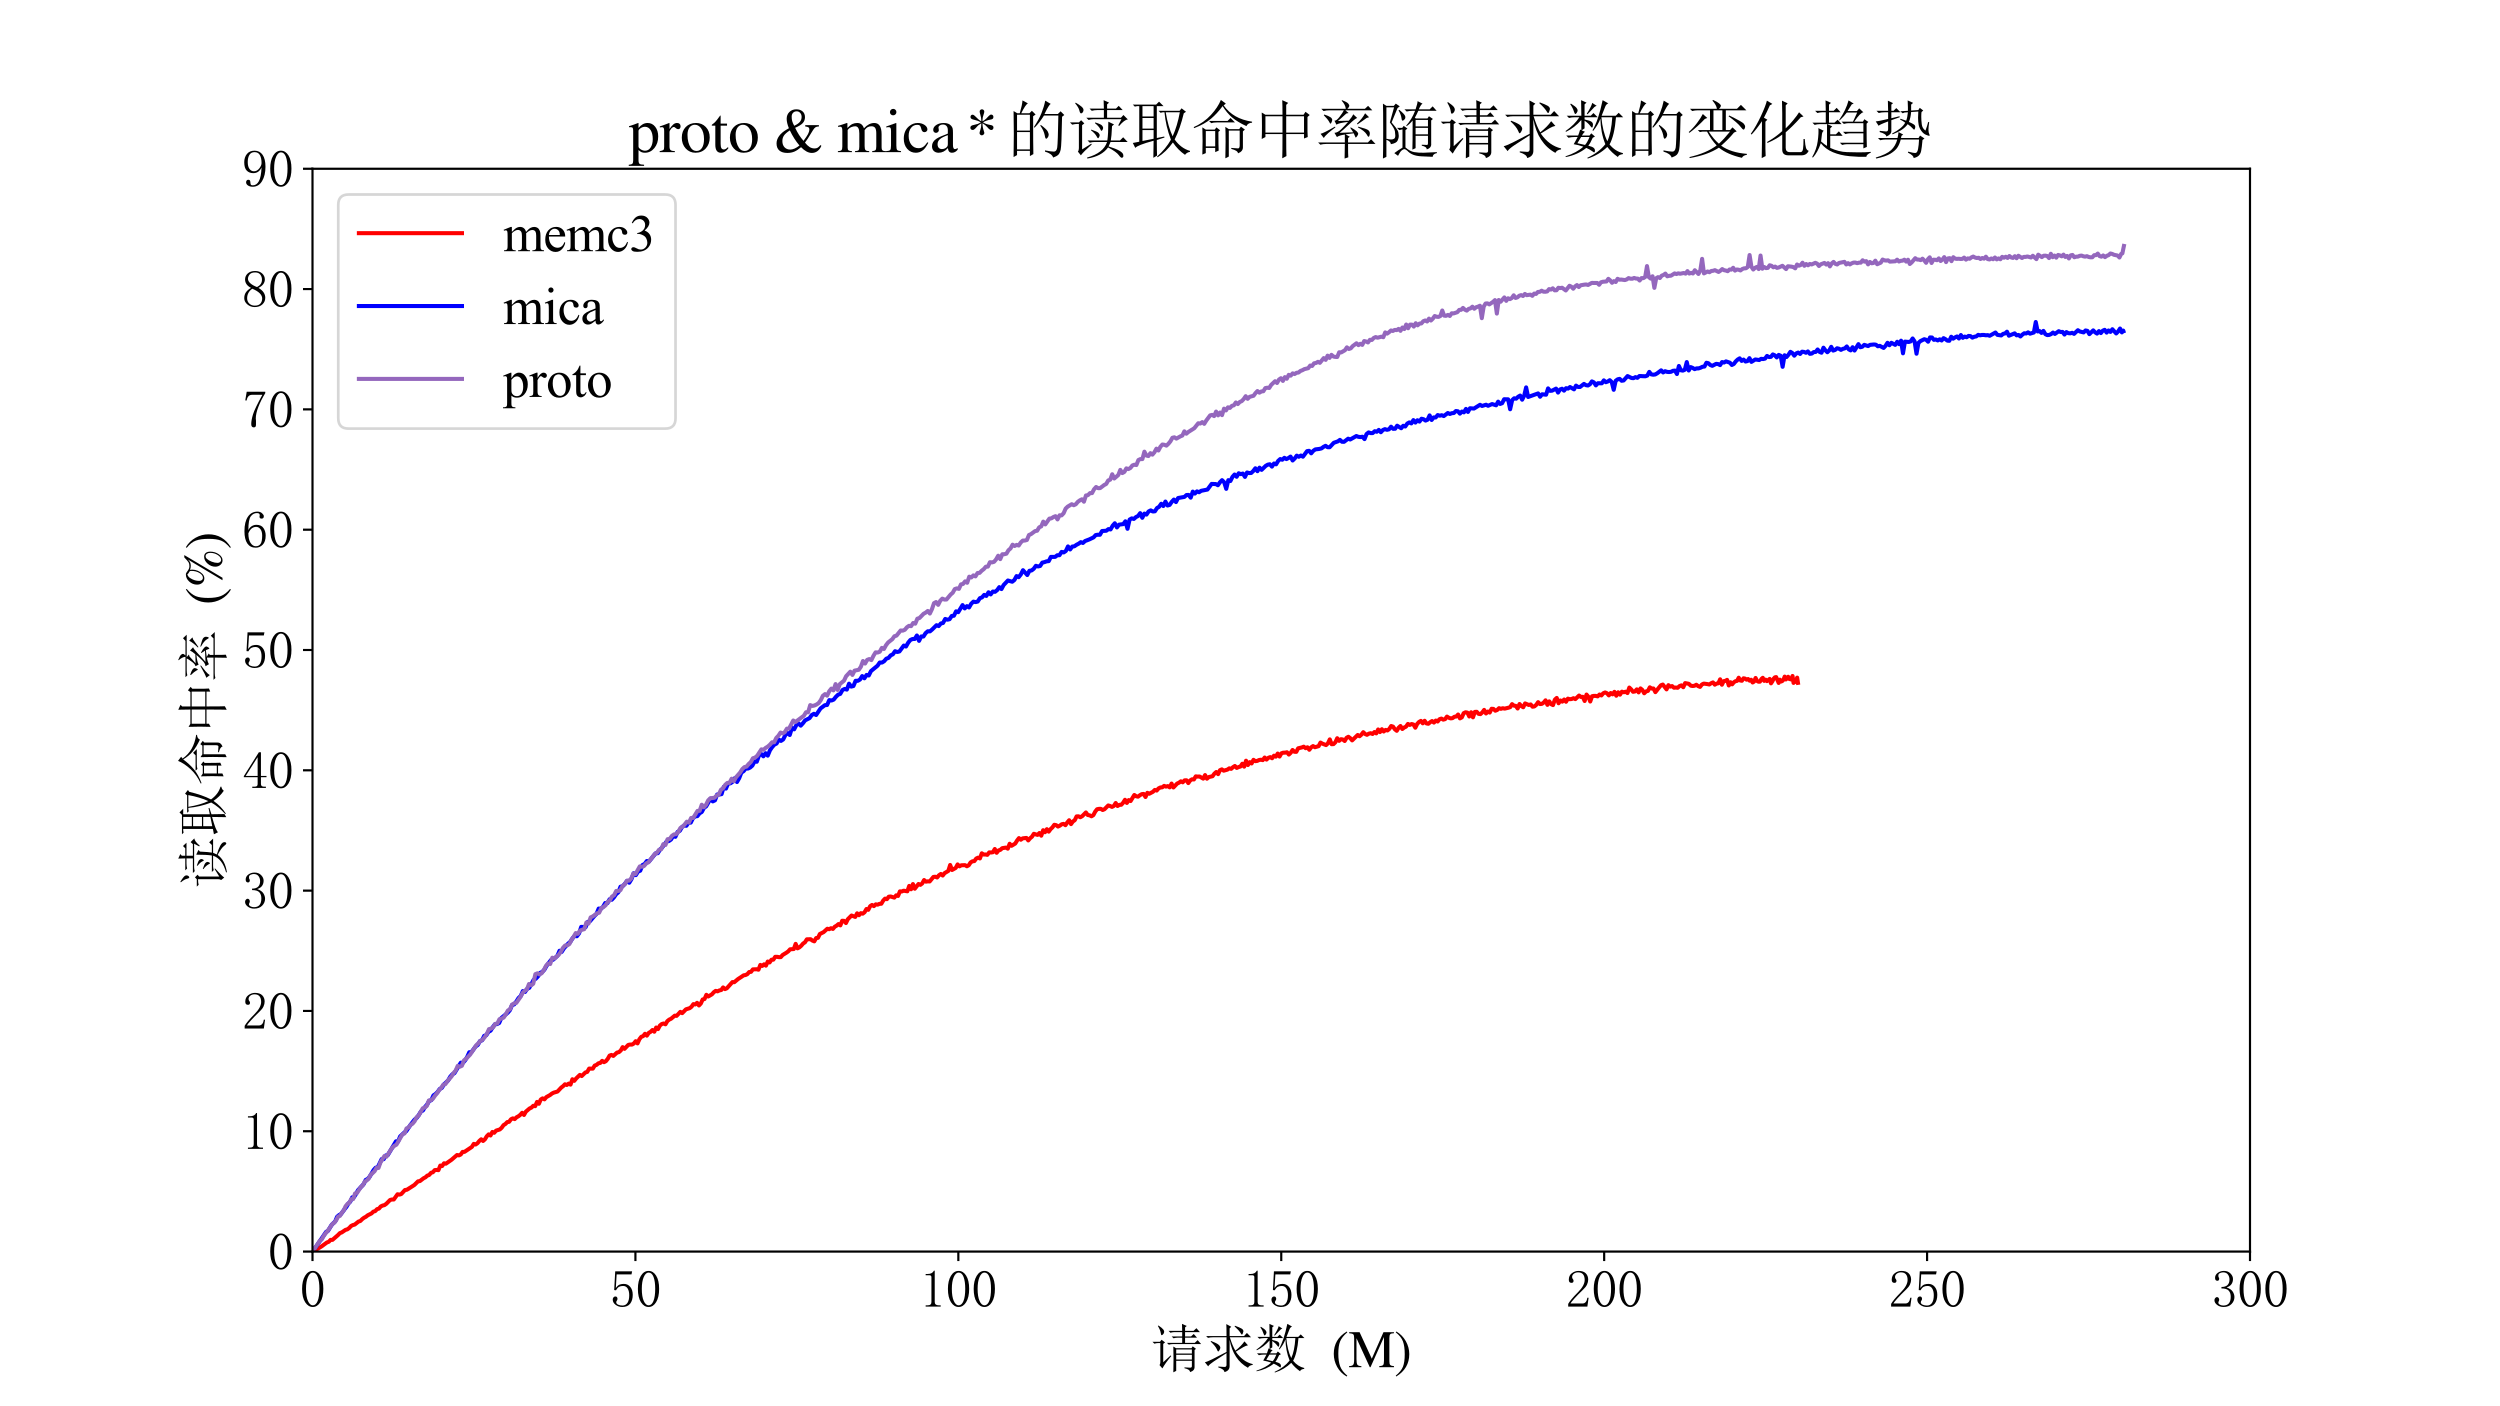 <?xml version="1.0" encoding="utf-8" standalone="no"?>
<!DOCTYPE svg PUBLIC "-//W3C//DTD SVG 1.1//EN"
  "http://www.w3.org/Graphics/SVG/1.1/DTD/svg11.dtd">
<svg xmlns:xlink="http://www.w3.org/1999/xlink" width="921.6pt" height="518.4pt" viewBox="0 0 921.6 518.4" xmlns="http://www.w3.org/2000/svg" version="1.1">
 <defs>
  <style type="text/css">*{stroke-linejoin: round; stroke-linecap: butt}</style>
 </defs>
 <g id="figure_1">
  <g id="patch_1">
   <path d="M 0 518.4 
L 921.6 518.4 
L 921.6 0 
L 0 0 
z
" style="fill: #ffffff"/>
  </g>
  <g id="axes_1">
   <g id="patch_2">
    <path d="M 115.2 461.376 
L 829.44 461.376 
L 829.44 62.208 
L 115.2 62.208 
z
" style="fill: #ffffff"/>
   </g>
   <g id="matplotlib.axis_1">
    <g id="xtick_1">
     <g id="line2d_1">
      <defs>
       <path id="m5d872f643c" d="M 0 0 
L 0 3.5 
" style="stroke: #000000; stroke-width: 0.8"/>
      </defs>
      <g>
       <use xlink:href="#m5d872f643c" x="115.2" y="461.376" style="stroke: #000000; stroke-width: 0.8"/>
      </g>
     </g>
     <g id="text_1">
      <!-- 0 -->
      <g transform="translate(110.45 481.958) scale(0.19 -0.19)">
       <defs>
        <path id="SimSun-30" d="M 1600 4225 
Q 1250 4225 1012 3687 
Q 775 3150 775 2250 
Q 775 1300 1012 775 
Q 1250 250 1600 250 
Q 1975 250 2187 775 
Q 2400 1300 2400 2250 
Q 2400 3150 2200 3687 
Q 2000 4225 1600 4225 
z
M 1600 50 
Q 1050 50 675 625 
Q 300 1200 300 2250 
Q 300 3225 662 3825 
Q 1025 4425 1600 4425 
Q 2150 4425 2512 3850 
Q 2875 3275 2875 2250 
Q 2875 1225 2512 637 
Q 2150 50 1600 50 
z
" transform="scale(0.016)"/>
       </defs>
       <use xlink:href="#SimSun-30"/>
      </g>
     </g>
    </g>
    <g id="xtick_2">
     <g id="line2d_2">
      <g>
       <use xlink:href="#m5d872f643c" x="234.24" y="461.376" style="stroke: #000000; stroke-width: 0.8"/>
      </g>
     </g>
     <g id="text_2">
      <!-- 50 -->
      <g transform="translate(224.74 481.958) scale(0.19 -0.19)">
       <defs>
        <path id="SimSun-35" d="M 1725 2850 
Q 2200 2850 2500 2487 
Q 2800 2125 2800 1525 
Q 2800 850 2487 450 
Q 2175 50 1525 50 
Q 1075 50 725 312 
Q 375 575 375 950 
Q 375 1100 462 1212 
Q 550 1325 700 1325 
Q 850 1325 900 1225 
Q 950 1125 950 1050 
Q 950 900 875 825 
Q 800 725 800 625 
Q 800 425 1037 325 
Q 1275 225 1550 225 
Q 1950 225 2162 550 
Q 2375 875 2375 1475 
Q 2375 1975 2187 2287 
Q 2000 2600 1625 2600 
Q 1350 2600 1150 2500 
Q 950 2400 775 2075 
L 550 2100 
L 675 4375 
L 2725 4375 
L 2650 4000 
L 850 4000 
L 750 2350 
Q 1000 2700 1237 2775 
Q 1475 2850 1725 2850 
z
" transform="scale(0.016)"/>
       </defs>
       <use xlink:href="#SimSun-35"/>
       <use xlink:href="#SimSun-30" x="50"/>
      </g>
     </g>
    </g>
    <g id="xtick_3">
     <g id="line2d_3">
      <g>
       <use xlink:href="#m5d872f643c" x="353.28" y="461.376" style="stroke: #000000; stroke-width: 0.8"/>
      </g>
     </g>
     <g id="text_3">
      <!-- 100 -->
      <g transform="translate(339.03 481.958) scale(0.19 -0.19)">
       <defs>
        <path id="SimSun-31" d="M 1825 4450 
L 1825 650 
Q 1825 450 1950 350 
Q 2075 250 2300 250 
L 2550 250 
L 2550 100 
L 725 100 
L 725 250 
L 950 250 
Q 1200 250 1312 350 
Q 1425 450 1425 650 
L 1425 3675 
Q 1425 3775 1362 3837 
Q 1300 3900 1175 3900 
L 725 3900 
L 725 4050 
L 950 4050 
Q 1250 4050 1437 4150 
Q 1625 4250 1725 4450 
L 1825 4450 
z
" transform="scale(0.016)"/>
       </defs>
       <use xlink:href="#SimSun-31"/>
       <use xlink:href="#SimSun-30" x="50"/>
       <use xlink:href="#SimSun-30" x="100"/>
      </g>
     </g>
    </g>
    <g id="xtick_4">
     <g id="line2d_4">
      <g>
       <use xlink:href="#m5d872f643c" x="472.32" y="461.376" style="stroke: #000000; stroke-width: 0.8"/>
      </g>
     </g>
     <g id="text_4">
      <!-- 150 -->
      <g transform="translate(458.07 481.958) scale(0.19 -0.19)">
       <use xlink:href="#SimSun-31"/>
       <use xlink:href="#SimSun-35" x="50"/>
       <use xlink:href="#SimSun-30" x="100"/>
      </g>
     </g>
    </g>
    <g id="xtick_5">
     <g id="line2d_5">
      <g>
       <use xlink:href="#m5d872f643c" x="591.36" y="461.376" style="stroke: #000000; stroke-width: 0.8"/>
      </g>
     </g>
     <g id="text_5">
      <!-- 200 -->
      <g transform="translate(577.11 481.958) scale(0.19 -0.19)">
       <defs>
        <path id="SimSun-32" d="M 2325 3325 
Q 2325 3775 2125 4012 
Q 1925 4250 1525 4250 
Q 1225 4250 1012 4087 
Q 800 3925 800 3675 
Q 800 3525 900 3425 
Q 975 3325 975 3225 
Q 975 3100 912 3037 
Q 850 2975 725 2975 
Q 575 2975 487 3062 
Q 400 3150 400 3350 
Q 400 3875 775 4150 
Q 1150 4425 1575 4425 
Q 2175 4425 2462 4125 
Q 2750 3825 2750 3375 
Q 2750 3075 2612 2775 
Q 2475 2475 2175 2200 
Q 1450 1500 1062 1062 
Q 675 625 600 475 
L 2075 475 
Q 2300 475 2450 650 
Q 2600 825 2650 1175 
L 2800 1175 
L 2650 100 
L 325 100 
L 325 425 
Q 450 650 737 1000 
Q 1025 1350 1500 1825 
Q 1925 2250 2125 2625 
Q 2325 3000 2325 3325 
z
" transform="scale(0.016)"/>
       </defs>
       <use xlink:href="#SimSun-32"/>
       <use xlink:href="#SimSun-30" x="50"/>
       <use xlink:href="#SimSun-30" x="100"/>
      </g>
     </g>
    </g>
    <g id="xtick_6">
     <g id="line2d_6">
      <g>
       <use xlink:href="#m5d872f643c" x="710.4" y="461.376" style="stroke: #000000; stroke-width: 0.8"/>
      </g>
     </g>
     <g id="text_6">
      <!-- 250 -->
      <g transform="translate(696.15 481.958) scale(0.19 -0.19)">
       <use xlink:href="#SimSun-32"/>
       <use xlink:href="#SimSun-35" x="50"/>
       <use xlink:href="#SimSun-30" x="100"/>
      </g>
     </g>
    </g>
    <g id="xtick_7">
     <g id="line2d_7">
      <g>
       <use xlink:href="#m5d872f643c" x="829.44" y="461.376" style="stroke: #000000; stroke-width: 0.8"/>
      </g>
     </g>
     <g id="text_7">
      <!-- 300 -->
      <g transform="translate(815.19 481.958) scale(0.19 -0.19)">
       <defs>
        <path id="SimSun-33" d="M 2800 1250 
Q 2800 775 2450 412 
Q 2100 50 1475 50 
Q 1025 50 700 300 
Q 375 550 375 875 
Q 375 1025 475 1137 
Q 575 1250 675 1250 
Q 825 1250 887 1137 
Q 950 1025 950 950 
Q 950 825 900 750 
Q 850 650 850 575 
Q 850 425 1037 325 
Q 1225 225 1450 225 
Q 1900 225 2125 487 
Q 2350 750 2350 1300 
Q 2350 1750 2112 2025 
Q 1875 2300 1225 2300 
L 1225 2475 
Q 1725 2475 1962 2712 
Q 2200 2950 2200 3375 
Q 2200 3725 2012 3987 
Q 1825 4250 1425 4250 
Q 1250 4250 1050 4162 
Q 850 4075 850 3875 
Q 850 3675 900 3625 
Q 950 3575 950 3500 
Q 950 3375 900 3300 
Q 850 3225 725 3225 
Q 625 3225 537 3300 
Q 450 3375 450 3575 
Q 450 3950 775 4187 
Q 1100 4425 1525 4425 
Q 2025 4425 2325 4112 
Q 2625 3800 2625 3450 
Q 2625 3075 2437 2812 
Q 2250 2550 1850 2425 
Q 2400 2225 2600 1900 
Q 2800 1575 2800 1250 
z
" transform="scale(0.016)"/>
       </defs>
       <use xlink:href="#SimSun-33"/>
       <use xlink:href="#SimSun-30" x="50"/>
       <use xlink:href="#SimSun-30" x="100"/>
      </g>
     </g>
    </g>
    <g id="text_8">
     <!-- 请求数 $\mathrm{(M)}$ -->
     <g transform="translate(424.25 504.177) scale(0.19 -0.19)">
      <defs>
       <path id="SimSun-8bf7" d="M 3800 4400 
Q 3800 4925 3775 5250 
L 4350 5000 
L 4150 4825 
L 4150 4400 
L 5175 4400 
L 5525 4725 
L 5950 4250 
L 4150 4250 
L 4150 3725 
L 4875 3725 
L 5200 4025 
L 5600 3575 
L 4150 3575 
L 4150 2950 
L 5325 2950 
L 5675 3275 
L 6100 2800 
L 2650 2800 
Q 2450 2800 2175 2725 
L 1950 2950 
L 3800 2950 
L 3800 3575 
L 3225 3575 
Q 3025 3575 2750 3500 
L 2525 3725 
L 3800 3725 
L 3800 4250 
L 2850 4250 
Q 2650 4250 2375 4175 
L 2150 4400 
L 3800 4400 
z
M 3075 2150 
L 3075 1650 
L 4975 1650 
L 4975 2150 
L 3075 2150 
z
M 3075 1500 
L 3075 925 
L 4975 925 
L 4975 1500 
L 3075 1500 
z
M 2725 2500 
L 3050 2300 
L 4925 2300 
L 5075 2525 
L 5475 2225 
L 5300 2075 
L 5300 50 
Q 5325 -425 4750 -600 
Q 4750 -275 4075 -125 
L 4075 -25 
Q 4500 -50 4750 -62 
Q 5000 -75 4975 175 
L 4975 775 
L 3075 775 
L 3075 -450 
L 2725 -625 
Q 2750 125 2750 1000 
Q 2750 1875 2725 2500 
z
M 850 5000 
L 925 5050 
Q 1375 4750 1512 4562 
Q 1650 4375 1600 4200 
Q 1550 4025 1450 3950 
L 1325 3875 
Q 1225 3875 1200 4150 
Q 1150 4500 850 5000 
z
M 200 3075 
L 1100 3075 
L 1300 3325 
L 1725 3000 
L 1500 2825 
L 1500 600 
L 2400 1425 
L 2475 1350 
Q 1775 525 1400 -150 
L 1050 250 
Q 1150 400 1150 600 
L 1150 2925 
L 900 2925 
Q 700 2925 425 2850 
L 200 3075 
z
" transform="scale(0.016)"/>
       <path id="SimSun-6c42" d="M 3950 5025 
Q 4500 4825 4737 4687 
Q 4975 4550 4975 4350 
Q 4975 4300 4912 4125 
Q 4850 3950 4800 3950 
Q 4725 3950 4625 4150 
Q 4425 4475 3900 4950 
L 3950 5025 
z
M 2900 5225 
L 3500 4900 
L 3300 4700 
L 3300 3775 
L 5050 3775 
L 5400 4150 
L 5900 3625 
L 3325 3625 
Q 3650 2575 4000 2000 
Q 4725 2575 5100 3125 
L 5525 2650 
Q 5250 2600 4950 2425 
Q 4650 2225 4050 1875 
Q 4900 650 6100 375 
L 6100 275 
Q 5675 225 5525 -75 
Q 3750 900 3300 3325 
L 3300 175 
Q 3325 -425 2675 -600 
Q 2650 -250 1925 -25 
L 1925 75 
Q 2475 25 2687 25 
Q 2900 25 2925 250 
L 2925 1700 
Q 1950 1075 1387 700 
Q 825 325 700 100 
L 300 600 
Q 575 650 1225 975 
Q 1875 1300 2925 1850 
L 2925 3625 
L 1275 3625 
Q 950 3625 675 3550 
L 450 3775 
L 2925 3775 
Q 2925 4850 2900 5225 
z
M 1050 3175 
Q 1775 2900 1975 2712 
Q 2175 2525 2175 2350 
Q 2175 2250 2075 2075 
Q 1975 1900 1925 1900 
Q 1850 1900 1750 2175 
Q 1575 2575 1000 3100 
L 1050 3175 
z
" transform="scale(0.016)"/>
       <path id="SimSun-6570" d="M 1875 1525 
Q 1675 1200 1500 900 
Q 1825 825 2275 725 
Q 2500 975 2725 1525 
L 1875 1525 
z
M 850 4900 
Q 1325 4600 1425 4450 
Q 1525 4300 1525 4225 
Q 1525 4100 1437 3975 
Q 1350 3850 1300 3850 
Q 1225 3850 1150 4100 
Q 1050 4450 775 4850 
L 850 4900 
z
M 3000 4975 
L 3450 4675 
Q 3250 4625 3100 4425 
Q 2925 4225 2525 3825 
L 2450 3875 
Q 2925 4625 3000 4975 
z
M 1875 5250 
L 2425 5000 
L 2225 4825 
L 2225 3675 
L 2850 3675 
L 3125 3950 
L 3550 3525 
L 2225 3525 
L 2225 3300 
Q 2800 3175 2937 3062 
Q 3075 2950 3075 2775 
Q 3075 2700 3050 2587 
Q 3025 2475 2975 2475 
Q 2925 2475 2800 2650 
Q 2600 2925 2225 3175 
L 2225 2400 
L 1925 2200 
L 2275 2050 
Q 2150 2000 1950 1675 
L 2725 1675 
L 2900 1900 
L 3275 1575 
L 3050 1450 
Q 2800 875 2600 650 
Q 3000 550 3137 437 
Q 3275 325 3275 150 
Q 3275 -25 3200 -25 
Q 3125 -25 3025 75 
Q 2750 275 2400 425 
Q 1525 -275 325 -500 
L 300 -425 
Q 1450 -50 2100 550 
Q 1600 725 1125 800 
Q 1225 950 1525 1525 
L 1200 1525 
Q 875 1525 600 1450 
L 375 1675 
L 1575 1675 
Q 1675 1925 1775 2275 
L 1900 2225 
L 1900 3250 
Q 1225 2475 350 2050 
L 300 2125 
Q 1225 2775 1700 3525 
L 1250 3525 
Q 925 3525 650 3450 
L 425 3675 
L 1900 3675 
Q 1900 4575 1875 5250 
z
M 3925 3525 
Q 4050 2075 4525 1100 
Q 4925 1950 5025 3525 
L 3925 3525 
z
M 4050 5250 
L 4625 4925 
Q 4425 4850 4325 4625 
Q 4225 4400 3950 3675 
L 5375 3675 
L 5675 3975 
L 6125 3525 
L 5400 3525 
Q 5250 1675 4750 775 
Q 5325 75 6100 -100 
L 6100 -200 
Q 5625 -275 5600 -500 
Q 4950 -50 4525 525 
Q 3700 -275 2550 -650 
L 2500 -575 
Q 3650 -50 4325 800 
Q 3850 1975 3825 3375 
Q 3575 2725 3100 2150 
L 3025 2200 
Q 3625 3200 4050 5250 
z
" transform="scale(0.016)"/>
       <path id="SimSun-20" d="M 0 0 
Q 0 0 0 0 
z
" transform="scale(0.016)"/>
       <path id="STIXGeneral-Regular-28" d="M 1946 -1030 
L 1869 -1133 
Q 1126 -710 716 32 
Q 307 774 307 1613 
Q 307 3386 1888 4326 
L 1946 4224 
Q 1293 3667 1075 3126 
Q 858 2586 858 1632 
Q 858 685 1082 96 
Q 1306 -493 1946 -1030 
z
" transform="scale(0.016)"/>
       <path id="STIXGeneral-Regular-4d" d="M 5530 0 
L 3738 0 
L 3738 122 
Q 4115 147 4214 265 
Q 4314 384 4314 787 
L 4314 3661 
L 2682 0 
L 2592 0 
L 979 3514 
L 979 966 
Q 979 448 1088 294 
Q 1197 141 1574 122 
L 1574 0 
L 77 0 
L 77 122 
Q 358 141 480 205 
Q 602 269 650 432 
Q 698 595 698 966 
L 698 3514 
Q 698 3878 589 3984 
Q 480 4090 90 4115 
L 90 4237 
L 1357 4237 
L 2835 1024 
L 4250 4237 
L 5523 4237 
L 5523 4115 
Q 5178 4109 5072 3993 
Q 4966 3878 4966 3520 
L 4966 717 
Q 4966 378 5072 262 
Q 5178 147 5530 122 
L 5530 0 
z
" transform="scale(0.016)"/>
       <path id="STIXGeneral-Regular-29" d="M 186 4224 
L 262 4326 
Q 992 3891 1408 3148 
Q 1824 2406 1824 1581 
Q 1824 -166 243 -1133 
L 186 -1030 
Q 845 -486 1059 54 
Q 1274 595 1274 1562 
Q 1274 2534 1059 3120 
Q 845 3706 186 4224 
z
" transform="scale(0.016)"/>
      </defs>
      <use xlink:href="#SimSun-8bf7" transform="translate(0 0.969)"/>
      <use xlink:href="#SimSun-6c42" transform="translate(100 0.969)"/>
      <use xlink:href="#SimSun-6570" transform="translate(200 0.969)"/>
      <use xlink:href="#SimSun-20" transform="translate(300 0.969)"/>
      <use xlink:href="#STIXGeneral-Regular-28" transform="translate(350 0.969)"/>
      <use xlink:href="#STIXGeneral-Regular-4d" transform="translate(383.3 0.969)"/>
      <use xlink:href="#STIXGeneral-Regular-29" transform="translate(472.2 0.969)"/>
     </g>
    </g>
   </g>
   <g id="matplotlib.axis_2">
    <g id="ytick_1">
     <g id="line2d_8">
      <defs>
       <path id="m6021abcd10" d="M 0 0 
L -3.5 0 
" style="stroke: #000000; stroke-width: 0.8"/>
      </defs>
      <g>
       <use xlink:href="#m6021abcd10" x="115.2" y="461.376" style="stroke: #000000; stroke-width: 0.8"/>
      </g>
     </g>
     <g id="text_9">
      <!-- 0 -->
      <g transform="translate(98.7 468.167) scale(0.19 -0.19)">
       <use xlink:href="#SimSun-30"/>
      </g>
     </g>
    </g>
    <g id="ytick_2">
     <g id="line2d_9">
      <g>
       <use xlink:href="#m6021abcd10" x="115.2" y="417.024" style="stroke: #000000; stroke-width: 0.8"/>
      </g>
     </g>
     <g id="text_10">
      <!-- 10 -->
      <g transform="translate(89.2 423.815) scale(0.19 -0.19)">
       <use xlink:href="#SimSun-31"/>
       <use xlink:href="#SimSun-30" x="50"/>
      </g>
     </g>
    </g>
    <g id="ytick_3">
     <g id="line2d_10">
      <g>
       <use xlink:href="#m6021abcd10" x="115.2" y="372.672" style="stroke: #000000; stroke-width: 0.8"/>
      </g>
     </g>
     <g id="text_11">
      <!-- 20 -->
      <g transform="translate(89.2 379.463) scale(0.19 -0.19)">
       <use xlink:href="#SimSun-32"/>
       <use xlink:href="#SimSun-30" x="50"/>
      </g>
     </g>
    </g>
    <g id="ytick_4">
     <g id="line2d_11">
      <g>
       <use xlink:href="#m6021abcd10" x="115.2" y="328.32" style="stroke: #000000; stroke-width: 0.8"/>
      </g>
     </g>
     <g id="text_12">
      <!-- 30 -->
      <g transform="translate(89.2 335.111) scale(0.19 -0.19)">
       <use xlink:href="#SimSun-33"/>
       <use xlink:href="#SimSun-30" x="50"/>
      </g>
     </g>
    </g>
    <g id="ytick_5">
     <g id="line2d_12">
      <g>
       <use xlink:href="#m6021abcd10" x="115.2" y="283.968" style="stroke: #000000; stroke-width: 0.8"/>
      </g>
     </g>
     <g id="text_13">
      <!-- 40 -->
      <g transform="translate(89.2 290.759) scale(0.19 -0.19)">
       <defs>
        <path id="SimSun-34" d="M 2300 575 
Q 2300 400 2400 325 
Q 2500 250 2675 250 
L 2900 250 
L 2900 100 
L 1250 100 
L 1250 250 
L 1525 250 
Q 1725 250 1812 325 
Q 1900 400 1900 575 
L 1900 1400 
L 225 1400 
L 225 1525 
L 2050 4425 
L 2300 4425 
L 2300 1550 
L 2975 1550 
L 2975 1400 
L 2300 1400 
L 2300 575 
z
M 1875 3800 
L 450 1550 
L 1900 1550 
L 1900 3800 
L 1875 3800 
z
" transform="scale(0.016)"/>
       </defs>
       <use xlink:href="#SimSun-34"/>
       <use xlink:href="#SimSun-30" x="50"/>
      </g>
     </g>
    </g>
    <g id="ytick_6">
     <g id="line2d_13">
      <g>
       <use xlink:href="#m6021abcd10" x="115.2" y="239.616" style="stroke: #000000; stroke-width: 0.8"/>
      </g>
     </g>
     <g id="text_14">
      <!-- 50 -->
      <g transform="translate(89.2 246.407) scale(0.19 -0.19)">
       <use xlink:href="#SimSun-35"/>
       <use xlink:href="#SimSun-30" x="50"/>
      </g>
     </g>
    </g>
    <g id="ytick_7">
     <g id="line2d_14">
      <g>
       <use xlink:href="#m6021abcd10" x="115.2" y="195.264" style="stroke: #000000; stroke-width: 0.8"/>
      </g>
     </g>
     <g id="text_15">
      <!-- 60 -->
      <g transform="translate(89.2 202.055) scale(0.19 -0.19)">
       <defs>
        <path id="SimSun-36" d="M 775 1800 
Q 775 1050 1037 637 
Q 1300 225 1675 225 
Q 2050 225 2250 500 
Q 2450 775 2450 1525 
Q 2450 2025 2237 2300 
Q 2025 2575 1725 2575 
Q 1450 2575 1212 2412 
Q 975 2250 775 1800 
z
M 1750 2825 
Q 2350 2825 2612 2425 
Q 2875 2025 2875 1525 
Q 2875 775 2512 412 
Q 2150 50 1675 50 
Q 1000 50 650 562 
Q 300 1075 300 2050 
Q 300 3200 725 3812 
Q 1150 4425 1875 4425 
Q 2225 4425 2437 4225 
Q 2650 4025 2650 3875 
Q 2650 3725 2587 3650 
Q 2525 3575 2375 3575 
Q 2250 3575 2187 3637 
Q 2125 3700 2125 3825 
Q 2125 3875 2150 3925 
Q 2150 3975 2150 4025 
Q 2150 4125 2075 4187 
Q 2000 4250 1800 4250 
Q 1375 4250 1075 3862 
Q 775 3475 775 2175 
Q 925 2500 1187 2662 
Q 1450 2825 1750 2825 
z
" transform="scale(0.016)"/>
       </defs>
       <use xlink:href="#SimSun-36"/>
       <use xlink:href="#SimSun-30" x="50"/>
      </g>
     </g>
    </g>
    <g id="ytick_8">
     <g id="line2d_15">
      <g>
       <use xlink:href="#m6021abcd10" x="115.2" y="150.912" style="stroke: #000000; stroke-width: 0.8"/>
      </g>
     </g>
     <g id="text_16">
      <!-- 70 -->
      <g transform="translate(89.2 157.703) scale(0.19 -0.19)">
       <defs>
        <path id="SimSun-37" d="M 2825 4200 
Q 2300 3350 1987 2537 
Q 1675 1725 1675 1125 
Q 1675 1025 1700 850 
Q 1700 650 1700 400 
Q 1700 200 1637 125 
Q 1575 50 1425 50 
Q 1300 50 1212 137 
Q 1125 225 1125 450 
Q 1125 925 1337 1625 
Q 1550 2325 2475 4000 
L 1225 4000 
Q 950 4000 787 3825 
Q 625 3650 550 3300 
L 400 3325 
L 575 4375 
L 2825 4375 
L 2825 4200 
z
" transform="scale(0.016)"/>
       </defs>
       <use xlink:href="#SimSun-37"/>
       <use xlink:href="#SimSun-30" x="50"/>
      </g>
     </g>
    </g>
    <g id="ytick_9">
     <g id="line2d_16">
      <g>
       <use xlink:href="#m6021abcd10" x="115.2" y="106.56" style="stroke: #000000; stroke-width: 0.8"/>
      </g>
     </g>
     <g id="text_17">
      <!-- 80 -->
      <g transform="translate(89.2 113.351) scale(0.19 -0.19)">
       <defs>
        <path id="SimSun-38" d="M 625 1125 
Q 625 725 887 475 
Q 1150 225 1550 225 
Q 2025 225 2237 475 
Q 2450 725 2450 1100 
Q 2450 1425 2150 1725 
Q 1850 2025 1250 2275 
Q 950 2075 787 1775 
Q 625 1475 625 1125 
z
M 2825 1175 
Q 2825 700 2475 375 
Q 2125 50 1550 50 
Q 1025 50 650 375 
Q 275 700 275 1125 
Q 275 1550 487 1850 
Q 700 2150 1100 2375 
Q 750 2550 562 2812 
Q 375 3075 375 3400 
Q 375 3825 700 4125 
Q 1025 4425 1600 4425 
Q 2125 4425 2450 4125 
Q 2775 3825 2775 3400 
Q 2775 3100 2587 2837 
Q 2400 2575 2000 2375 
Q 2425 2125 2625 1825 
Q 2825 1525 2825 1175 
z
M 2425 3375 
Q 2425 3725 2225 3987 
Q 2025 4250 1600 4250 
Q 1125 4250 925 4000 
Q 725 3750 725 3475 
Q 725 3200 1012 2937 
Q 1300 2675 1825 2475 
Q 2125 2625 2275 2850 
Q 2425 3075 2425 3375 
z
" transform="scale(0.016)"/>
       </defs>
       <use xlink:href="#SimSun-38"/>
       <use xlink:href="#SimSun-30" x="50"/>
      </g>
     </g>
    </g>
    <g id="ytick_10">
     <g id="line2d_17">
      <g>
       <use xlink:href="#m6021abcd10" x="115.2" y="62.208" style="stroke: #000000; stroke-width: 0.8"/>
      </g>
     </g>
     <g id="text_18">
      <!-- 90 -->
      <g transform="translate(89.2 68.999) scale(0.19 -0.19)">
       <defs>
        <path id="SimSun-39" d="M 700 3050 
Q 700 2500 912 2212 
Q 1125 1925 1450 1925 
Q 1825 1925 2100 2275 
Q 2375 2625 2375 2925 
Q 2375 3525 2175 3887 
Q 1975 4250 1525 4250 
Q 1100 4250 900 3912 
Q 700 3575 700 3050 
z
M 1375 1700 
Q 875 1700 575 2012 
Q 275 2325 275 3025 
Q 275 3625 600 4025 
Q 925 4425 1525 4425 
Q 2150 4425 2500 3925 
Q 2850 3425 2850 2475 
Q 2850 1425 2437 737 
Q 2025 50 1300 50 
Q 975 50 737 200 
Q 500 350 500 600 
Q 500 700 562 800 
Q 625 900 775 900 
Q 925 900 975 787 
Q 1025 675 1025 525 
Q 1025 425 1050 362 
Q 1075 300 1100 275 
Q 1125 250 1187 237 
Q 1250 225 1325 225 
Q 1775 225 2050 725 
Q 2325 1225 2375 2400 
Q 2250 2100 2000 1900 
Q 1750 1700 1375 1700 
z
" transform="scale(0.016)"/>
       </defs>
       <use xlink:href="#SimSun-39"/>
       <use xlink:href="#SimSun-30" x="50"/>
      </g>
     </g>
    </g>
    <g id="text_19">
     <!-- 读取命中率 $\mathrm{(\%)}$ -->
     <g transform="translate(81.78 327.532) rotate(-90) scale(0.19 -0.19)">
      <defs>
       <path id="SimSun-8bfb" d="M 1450 275 
L 2375 850 
L 2425 775 
Q 1600 50 1325 -325 
L 1025 50 
Q 1125 175 1125 400 
L 1125 2850 
L 1050 2850 
Q 725 2850 450 2775 
L 225 3000 
L 1125 3000 
L 1350 3225 
L 1675 2900 
L 1450 2725 
L 1450 275 
z
M 750 4925 
L 800 5000 
Q 1150 4800 1387 4600 
Q 1625 4400 1587 4200 
Q 1550 4000 1400 3925 
Q 1250 3850 1175 4200 
Q 1100 4525 750 4925 
z
M 5100 2700 
L 5425 3325 
L 2575 3325 
Q 2375 3325 2100 3250 
L 1875 3475 
L 3650 3475 
L 3650 4250 
L 3025 4250 
Q 2700 4250 2425 4175 
L 2200 4400 
L 3650 4400 
Q 3650 4825 3625 5250 
L 4175 5000 
L 3975 4825 
L 3975 4400 
L 4875 4400 
L 5150 4675 
L 5550 4250 
L 3975 4250 
L 3975 3475 
L 5375 3475 
L 5625 3750 
L 6075 3300 
Q 5725 3275 5200 2650 
L 5100 2700 
z
M 2750 2925 
L 2775 3000 
Q 3350 2825 3462 2687 
Q 3575 2550 3575 2450 
Q 3575 2350 3512 2250 
Q 3450 2150 3425 2150 
Q 3350 2150 3275 2350 
Q 3125 2625 2750 2925 
z
M 2375 2275 
Q 2975 2075 3100 1950 
Q 3225 1825 3225 1700 
Q 3225 1625 3162 1512 
Q 3100 1400 3075 1400 
Q 3000 1400 2900 1625 
Q 2725 1925 2350 2200 
L 2375 2275 
z
M 4475 2625 
Q 4425 1550 4350 1175 
L 5275 1175 
L 5600 1500 
L 6050 1025 
L 4325 1025 
Q 4250 825 4125 575 
Q 4850 350 5200 150 
Q 5550 -50 5600 -237 
Q 5650 -425 5587 -500 
Q 5525 -575 5475 -575 
Q 5350 -575 5175 -325 
Q 4925 25 4075 475 
Q 3425 -425 1975 -650 
L 1950 -550 
Q 3600 -100 3975 1025 
L 2700 1025 
Q 2500 1025 2225 950 
L 2000 1175 
L 4000 1175 
Q 4100 1800 4100 3075 
L 4675 2800 
L 4475 2625 
z
" transform="scale(0.016)"/>
       <path id="SimSun-53d6" d="M 1300 2225 
L 1300 1125 
L 2425 1350 
L 2425 2225 
L 1300 2225 
z
M 2750 1225 
Q 2750 100 2775 -350 
L 2400 -575 
Q 2425 125 2425 1150 
Q 775 700 575 425 
L 325 925 
Q 625 975 975 1050 
L 975 4650 
L 775 4650 
L 525 4600 
L 325 4800 
L 2675 4800 
L 2975 5100 
L 3425 4650 
L 2750 4650 
L 2750 1425 
L 3500 1575 
L 3525 1475 
L 2750 1225 
z
M 1300 4650 
L 1300 3600 
L 2425 3600 
L 2425 4650 
L 1300 4650 
z
M 2425 3450 
L 1300 3450 
L 1300 2375 
L 2425 2375 
L 2425 3450 
z
M 2925 4175 
L 5050 4175 
L 5250 4425 
L 5700 4075 
L 5475 3925 
Q 5100 2350 4550 1275 
Q 5200 375 6100 125 
L 6100 25 
Q 5775 -25 5600 -275 
Q 4875 225 4375 975 
Q 3700 25 2825 -525 
L 2775 -450 
Q 3650 325 4175 1250 
Q 3650 2625 3525 4025 
L 3350 4025 
L 3125 3975 
L 2925 4175 
z
M 3650 4025 
Q 3900 2525 4350 1600 
Q 4825 2650 5075 4025 
L 3650 4025 
z
" transform="scale(0.016)"/>
       <path id="SimSun-547d" d="M 1775 3150 
L 3650 3150 
L 3950 3450 
L 4400 3000 
L 2550 3000 
Q 2225 3000 2000 2925 
L 1775 3150 
z
M 1450 2125 
L 1450 575 
L 2400 575 
L 2400 2125 
L 1450 2125 
z
M 1100 -250 
Q 1125 525 1125 1125 
Q 1125 1725 1100 2500 
L 1450 2275 
L 2350 2275 
L 2525 2500 
L 2900 2200 
L 2725 2050 
Q 2725 550 2750 150 
L 2400 0 
L 2400 425 
L 1450 425 
L 1450 -100 
L 1100 -250 
z
M 3775 2175 
L 3775 -450 
L 3425 -625 
Q 3450 75 3450 1050 
Q 3450 2025 3425 2550 
L 3775 2325 
L 4825 2325 
L 5000 2575 
L 5400 2275 
L 5200 2100 
L 5200 525 
Q 5225 75 4700 -125 
Q 4700 150 4025 325 
L 4025 425 
Q 4550 375 4712 375 
Q 4875 375 4875 700 
L 4875 2175 
L 3775 2175 
z
M 2975 5275 
L 3475 4900 
L 3250 4725 
Q 3750 4025 4450 3625 
Q 5150 3225 6125 3075 
L 6125 2975 
Q 5700 2950 5550 2625 
Q 4650 3050 4112 3500 
Q 3575 3950 3150 4650 
Q 2600 3900 1962 3362 
Q 1325 2825 275 2425 
L 225 2525 
Q 1250 2975 1962 3750 
Q 2675 4525 2975 5275 
z
" transform="scale(0.016)"/>
       <path id="SimSun-4e2d" d="M 3325 3625 
L 3325 1975 
L 5125 1975 
L 5125 3625 
L 3325 3625 
z
M 2950 3775 
Q 2950 4750 2925 5250 
L 3525 4975 
L 3325 4775 
L 3325 3775 
L 5075 3775 
L 5275 4075 
L 5700 3750 
L 5475 3550 
L 5475 2100 
Q 5475 1825 5500 1525 
L 5125 1375 
L 5125 1825 
L 3325 1825 
Q 3325 -75 3350 -400 
L 2925 -625 
Q 2950 -50 2950 1825 
L 1225 1825 
L 1225 1525 
L 850 1325 
Q 875 1775 875 2625 
Q 875 3475 850 4000 
L 1225 3775 
L 2950 3775 
z
M 1225 3625 
L 1225 1975 
L 2950 1975 
L 2950 3625 
L 1225 3625 
z
" transform="scale(0.016)"/>
       <path id="SimSun-7387" d="M 875 3725 
L 925 3800 
Q 1375 3650 1550 3525 
Q 1725 3400 1725 3250 
Q 1725 3175 1662 3025 
Q 1600 2875 1550 2875 
Q 1500 2875 1425 3050 
Q 1275 3325 875 3725 
z
M 550 1850 
Q 875 1925 2000 2575 
L 2050 2500 
Q 1675 2225 1337 1937 
Q 1000 1650 875 1425 
L 550 1850 
z
M 5200 3450 
Q 4800 3150 4275 2800 
L 4225 2875 
Q 4775 3400 5050 3925 
L 5450 3525 
L 5200 3450 
z
M 4325 2500 
L 4350 2575 
Q 5225 2350 5375 2212 
Q 5525 2075 5525 1900 
Q 5525 1775 5487 1662 
Q 5450 1550 5400 1550 
Q 5325 1550 5200 1800 
Q 4975 2150 4325 2500 
z
M 3150 3900 
Q 2500 3300 2300 3150 
Q 2800 3150 3400 3175 
Q 3700 3500 3850 3825 
L 4250 3450 
Q 4050 3400 3450 2825 
Q 2850 2250 2475 1950 
Q 3150 1975 3850 2000 
Q 3750 2175 3550 2450 
L 3600 2500 
Q 4050 2250 4200 2100 
Q 4350 1950 4350 1850 
Q 4350 1775 4250 1625 
Q 4150 1475 4100 1475 
Q 4075 1475 4050 1550 
Q 4000 1700 3900 1900 
Q 3650 1875 3075 1800 
L 3500 1550 
L 3325 1425 
L 3325 975 
L 5325 975 
L 5650 1300 
L 6100 825 
L 3325 825 
Q 3325 -275 3350 -525 
L 2975 -650 
Q 3000 0 3000 825 
L 1125 825 
Q 800 825 525 750 
L 300 975 
L 3000 975 
L 3000 1775 
Q 2450 1700 2200 1525 
L 1950 1950 
Q 2275 1950 2675 2350 
Q 3075 2750 3325 3050 
Q 2400 2950 2150 2775 
L 1950 3175 
Q 2150 3150 2475 3575 
Q 2800 4000 2900 4225 
L 1450 4225 
Q 1125 4225 850 4150 
L 625 4375 
L 3100 4375 
Q 3050 4800 2675 5200 
L 2725 5250 
Q 3225 5050 3337 4912 
Q 3450 4775 3450 4700 
Q 3450 4550 3250 4375 
L 5025 4375 
L 5350 4675 
L 5775 4225 
L 3050 4225 
L 3375 3950 
L 3150 3900 
z
" transform="scale(0.016)"/>
       <path id="STIXGeneral-Regular-25" d="M 4390 1363 
Q 4390 781 4070 329 
Q 3750 -122 3341 -122 
Q 3014 -122 2790 134 
Q 2566 390 2566 762 
Q 2566 1274 2940 1693 
Q 3315 2112 3776 2112 
Q 4070 2112 4230 1917 
Q 4390 1722 4390 1363 
z
M 4243 1376 
Q 4243 1626 4131 1779 
Q 4019 1933 3840 1933 
Q 3654 1933 3526 1786 
Q 3315 1562 3171 1187 
Q 3027 813 3027 486 
Q 3027 301 3129 176 
Q 3232 51 3386 51 
Q 3718 51 3980 457 
Q 4243 864 4243 1376 
z
M 3974 4518 
L 1222 -115 
L 922 -115 
L 3443 4096 
Q 3264 3891 3094 3811 
Q 2925 3731 2669 3731 
Q 2445 3731 2182 3821 
Q 2208 3674 2208 3539 
Q 2208 3206 2067 2873 
Q 1926 2541 1696 2323 
Q 1453 2086 1146 2086 
Q 826 2086 608 2339 
Q 390 2592 390 2963 
Q 390 3507 761 3916 
Q 1133 4326 1626 4326 
Q 1792 4326 2010 4147 
Q 2310 3898 2624 3898 
Q 2918 3898 3084 3994 
Q 3251 4090 3693 4518 
L 3974 4518 
z
M 2054 3642 
Q 2054 3782 2025 3833 
Q 1997 3885 1894 3936 
Q 1747 4006 1613 4154 
Q 1414 4058 1331 3984 
Q 1248 3910 1152 3750 
Q 845 3264 845 2707 
Q 845 2509 944 2384 
Q 1043 2259 1210 2259 
Q 1549 2259 1801 2675 
Q 2054 3091 2054 3642 
z
" transform="scale(0.016)"/>
      </defs>
      <use xlink:href="#SimSun-8bfb" transform="translate(0 0.578)"/>
      <use xlink:href="#SimSun-53d6" transform="translate(100 0.578)"/>
      <use xlink:href="#SimSun-547d" transform="translate(200 0.578)"/>
      <use xlink:href="#SimSun-4e2d" transform="translate(300 0.578)"/>
      <use xlink:href="#SimSun-7387" transform="translate(400 0.578)"/>
      <use xlink:href="#SimSun-20" transform="translate(500 0.578)"/>
      <use xlink:href="#STIXGeneral-Regular-28" transform="translate(550 0.578)"/>
      <use xlink:href="#STIXGeneral-Regular-25" transform="translate(583.3 0.578)"/>
      <use xlink:href="#STIXGeneral-Regular-29" transform="translate(658 0.578)"/>
     </g>
    </g>
   </g>
   <g id="line2d_18">
    <path d="M 115.703 461.199 
L 118.448 459.527 
L 120.501 458.032 
L 121.186 457.773 
L 121.869 457.069 
L 122.557 457.063 
L 124.609 455.286 
L 125.286 454.581 
L 125.979 454.321 
L 127.352 453.386 
L 128.036 453.187 
L 128.722 452.701 
L 129.395 451.963 
L 130.064 451.621 
L 130.773 451.419 
L 132.147 450.323 
L 132.832 450.11 
L 133.516 449.426 
L 134.201 448.909 
L 134.883 448.553 
L 135.565 448.004 
L 136.939 447.323 
L 137.623 446.657 
L 138.313 446.465 
L 138.994 445.731 
L 139.679 445.555 
L 140.363 444.743 
L 141.053 444.418 
L 141.737 444.248 
L 142.427 443.75 
L 143.797 442.359 
L 144.479 442.186 
L 145.169 442.178 
L 146.543 440.256 
L 147.226 440.382 
L 147.917 440.177 
L 149.284 438.685 
L 149.972 438.603 
L 152.72 436.85 
L 154.093 435.493 
L 154.777 435.405 
L 156.148 434.352 
L 156.833 434.006 
L 157.52 433.381 
L 158.205 433.146 
L 158.888 432.339 
L 159.571 432.148 
L 160.256 431.351 
L 160.935 431.285 
L 161.624 431.365 
L 162.309 429.679 
L 162.995 429.845 
L 163.68 428.838 
L 164.363 428.984 
L 166.422 427.553 
L 168.474 425.785 
L 169.163 425.919 
L 169.844 425.597 
L 170.536 424.632 
L 171.216 424.628 
L 173.96 422.79 
L 174.65 421.677 
L 175.334 421.909 
L 176.023 421.431 
L 176.705 420.589 
L 177.391 419.989 
L 178.075 420.608 
L 178.761 420 
L 179.442 418.883 
L 180.132 418.178 
L 180.815 418.59 
L 181.503 417.283 
L 182.189 417.59 
L 182.875 416.788 
L 184.247 416.36 
L 184.936 415.734 
L 185.621 414.772 
L 186.306 414.347 
L 186.993 413.647 
L 187.675 413.544 
L 188.361 412.612 
L 189.049 412.272 
L 189.734 412.545 
L 190.42 411.879 
L 191.104 411.51 
L 191.793 410.976 
L 192.477 410.217 
L 193.165 411.02 
L 193.85 409.798 
L 195.223 408.624 
L 195.913 408.308 
L 196.592 407.632 
L 197.284 407.785 
L 197.968 406.211 
L 198.658 406.894 
L 199.342 405.326 
L 200.027 404.904 
L 200.711 405.262 
L 201.402 404.438 
L 202.77 403.671 
L 203.459 403.129 
L 204.146 402.784 
L 205.517 402.394 
L 206.886 400.925 
L 207.574 400.408 
L 208.26 399.716 
L 208.947 399.964 
L 209.632 399.47 
L 210.32 399.833 
L 211.008 397.853 
L 211.693 398.448 
L 212.378 397.584 
L 213.75 396.255 
L 214.435 396.671 
L 215.802 395.347 
L 216.486 395.145 
L 217.175 393.927 
L 218.544 393.937 
L 219.229 392.818 
L 219.917 392.555 
L 220.604 391.972 
L 221.291 391.84 
L 221.976 391.074 
L 222.663 391.558 
L 223.346 391.188 
L 224.035 390.34 
L 224.72 389.135 
L 225.411 388.889 
L 226.092 389.254 
L 227.47 388.017 
L 228.16 387.858 
L 228.843 387.252 
L 229.532 386.012 
L 230.216 386.649 
L 231.59 385.202 
L 232.278 385.063 
L 232.962 385.083 
L 233.652 384.68 
L 234.337 383.823 
L 235.023 384.637 
L 235.707 383.108 
L 236.396 382.203 
L 237.084 381.965 
L 237.771 381.094 
L 238.458 381.779 
L 239.146 380.769 
L 239.832 380.372 
L 240.519 379.706 
L 241.205 380.333 
L 241.89 378.788 
L 242.576 379.365 
L 243.263 378.059 
L 243.948 377.502 
L 244.631 377.304 
L 245.319 377.596 
L 246.002 376.434 
L 246.692 375.874 
L 247.375 375.555 
L 248.743 374.41 
L 249.43 374.483 
L 250.802 373.018 
L 251.486 373.483 
L 252.86 372.078 
L 254.234 371.653 
L 254.918 371.125 
L 255.603 370.164 
L 256.292 370.279 
L 256.973 369.683 
L 257.665 370.655 
L 258.347 369.939 
L 259.032 368.44 
L 259.715 368.288 
L 260.399 366.729 
L 261.082 367.351 
L 262.451 366.542 
L 263.135 365.768 
L 263.822 365.275 
L 264.506 365.448 
L 265.194 365.113 
L 265.88 364.96 
L 266.564 364.011 
L 267.25 364.626 
L 267.938 364.322 
L 269.999 362.032 
L 270.686 362.077 
L 272.056 360.924 
L 273.433 360.028 
L 274.117 359.549 
L 274.802 359.439 
L 275.489 359.118 
L 276.173 358.332 
L 276.861 358.257 
L 277.546 357.355 
L 278.918 357.303 
L 279.603 357.471 
L 280.291 355.707 
L 280.976 356.083 
L 281.661 355.488 
L 282.346 355.979 
L 283.031 354.457 
L 283.713 354.793 
L 284.4 353.788 
L 285.083 353.772 
L 285.768 352.725 
L 286.456 352.727 
L 287.141 352.843 
L 287.826 352.834 
L 288.512 352.044 
L 289.883 351.211 
L 290.564 350.724 
L 291.251 349.958 
L 292.623 349.85 
L 293.309 347.95 
L 293.996 349.595 
L 294.681 349.237 
L 295.367 348.635 
L 296.055 347.826 
L 296.745 347.368 
L 297.433 346.275 
L 298.806 346.232 
L 299.491 346.733 
L 300.176 347.019 
L 300.859 345.81 
L 301.546 345.717 
L 302.232 344.308 
L 303.605 343.617 
L 304.976 342.373 
L 305.663 342.543 
L 306.348 342.174 
L 307.038 342.44 
L 307.721 341.633 
L 308.412 341.232 
L 309.095 340.653 
L 309.787 341.13 
L 310.471 339.417 
L 311.161 339.471 
L 311.848 340.277 
L 312.537 338.861 
L 313.909 337.495 
L 315.282 338.014 
L 315.966 336.686 
L 316.655 337.386 
L 317.343 336.631 
L 318.034 336.814 
L 318.717 336.279 
L 319.407 335.093 
L 320.089 335.393 
L 320.777 334.049 
L 321.458 333.608 
L 322.147 334.031 
L 322.831 333.379 
L 323.518 333.499 
L 324.203 333.196 
L 324.892 333.157 
L 325.578 331.991 
L 326.263 331.271 
L 326.948 331.467 
L 327.632 330.567 
L 328.317 330.481 
L 329.687 330.895 
L 330.373 330.054 
L 331.058 330.285 
L 331.742 328.595 
L 332.426 328.641 
L 333.113 328.341 
L 334.485 328.571 
L 335.17 326.585 
L 335.855 327.817 
L 336.543 325.905 
L 337.224 327.623 
L 338.594 325.869 
L 339.283 326.188 
L 339.968 325.667 
L 340.655 324.418 
L 341.343 325.011 
L 342.033 324.902 
L 342.716 324.939 
L 344.09 323.278 
L 344.777 323.198 
L 345.462 323.473 
L 346.149 322.653 
L 346.835 322.184 
L 347.521 322.759 
L 348.206 321.874 
L 349.58 321.061 
L 350.266 318.863 
L 350.952 320.711 
L 352.322 319.949 
L 353.007 318.661 
L 353.697 319.366 
L 354.38 318.977 
L 355.753 318.926 
L 356.436 319.34 
L 357.123 318.971 
L 357.807 317.92 
L 358.49 317.512 
L 359.18 317.434 
L 359.865 316.502 
L 360.552 316.166 
L 361.236 316.455 
L 361.925 314.565 
L 362.61 315.02 
L 363.295 314.993 
L 363.977 315.131 
L 364.664 314.224 
L 365.349 314.265 
L 366.032 314.164 
L 366.717 312.977 
L 367.402 314.372 
L 368.088 313.499 
L 368.773 313.29 
L 369.459 312.669 
L 370.83 312.458 
L 371.514 312.852 
L 372.2 311.044 
L 372.887 311.796 
L 374.259 310.967 
L 374.943 309.837 
L 375.633 308.959 
L 376.313 309.559 
L 377.002 309.054 
L 378.372 308.89 
L 379.055 309.811 
L 379.744 309.002 
L 380.431 308.438 
L 381.116 307.377 
L 382.486 307.776 
L 383.171 307.087 
L 383.857 308.067 
L 384.54 306.049 
L 385.228 306.788 
L 385.908 305.673 
L 386.598 306.572 
L 387.284 305.649 
L 387.969 305.005 
L 388.654 304.053 
L 389.339 304.184 
L 390.024 304.701 
L 390.708 304.366 
L 391.394 303.858 
L 392.079 303.721 
L 392.765 304.194 
L 393.448 303.179 
L 394.135 302.373 
L 394.819 303.8 
L 395.504 302.832 
L 396.187 302.368 
L 396.875 300.961 
L 397.562 300.922 
L 398.247 301.267 
L 398.933 300.877 
L 400.303 299.506 
L 400.987 300.445 
L 401.676 300.565 
L 402.365 300.914 
L 403.051 300.493 
L 403.74 299.196 
L 404.428 298.317 
L 405.113 298.183 
L 405.797 298.169 
L 406.484 298.599 
L 407.168 298.305 
L 408.541 296.925 
L 409.227 297.131 
L 409.916 297.455 
L 410.603 297.113 
L 411.291 296.026 
L 411.975 297.123 
L 412.658 296.7 
L 413.347 296.67 
L 414.029 295.934 
L 414.717 294.836 
L 415.405 295.99 
L 416.093 294.94 
L 416.78 295.296 
L 418.151 293.066 
L 418.839 293.534 
L 419.53 293.683 
L 420.216 293.148 
L 420.904 292.755 
L 421.588 292.674 
L 422.277 293.805 
L 422.961 292.264 
L 423.653 292.608 
L 425.025 291.885 
L 425.712 291.196 
L 426.398 291.434 
L 427.084 290.639 
L 427.772 290.291 
L 428.457 290.241 
L 429.143 289.706 
L 429.827 289.978 
L 430.517 289.791 
L 431.2 290.25 
L 431.885 288.856 
L 432.57 290.291 
L 433.943 288.853 
L 434.632 288.528 
L 435.318 288.025 
L 436.005 288.389 
L 436.691 287.672 
L 437.376 287.642 
L 438.063 288.677 
L 438.747 287.698 
L 439.432 287.283 
L 440.12 287.342 
L 440.806 286.197 
L 441.491 286.289 
L 442.181 286.238 
L 443.552 287.031 
L 444.238 285.723 
L 444.924 287.061 
L 445.61 286.456 
L 446.98 286.148 
L 447.669 285.206 
L 448.354 284.595 
L 449.043 285.38 
L 449.728 283.927 
L 450.419 283.619 
L 451.103 284.106 
L 452.477 283.711 
L 453.168 283.237 
L 453.851 283.435 
L 454.542 282.807 
L 455.225 282.376 
L 455.912 283.087 
L 456.594 282.767 
L 457.282 282.571 
L 457.966 281.544 
L 458.655 282.618 
L 459.338 280.429 
L 460.026 282.019 
L 460.709 280.95 
L 461.396 281.441 
L 462.082 280.101 
L 462.77 280.592 
L 463.459 280.497 
L 464.144 280.178 
L 464.829 280.064 
L 465.516 280.217 
L 466.201 279.256 
L 466.888 280.012 
L 467.574 279.355 
L 468.261 279.106 
L 468.947 279.526 
L 469.635 278.578 
L 470.321 278.933 
L 471.008 277.791 
L 471.692 278.897 
L 472.378 277.702 
L 473.063 277.468 
L 473.751 277.459 
L 474.435 277.312 
L 475.122 278.159 
L 475.81 277.507 
L 476.493 276.477 
L 477.181 277.131 
L 477.865 277.157 
L 478.551 275.856 
L 479.923 275.534 
L 480.608 275.252 
L 481.296 275.813 
L 481.98 275.479 
L 482.669 276.395 
L 483.353 275.494 
L 484.043 275.035 
L 484.727 275.46 
L 486.097 275.063 
L 486.782 273.738 
L 487.466 274.128 
L 488.839 274.668 
L 489.527 274.023 
L 490.212 272.567 
L 490.897 274.345 
L 491.581 274.308 
L 492.267 273.635 
L 492.954 272.14 
L 493.641 273.104 
L 494.328 272.5 
L 495.015 272.601 
L 495.704 273.159 
L 496.39 271.976 
L 497.075 271.608 
L 497.762 272.113 
L 498.446 272.933 
L 500.501 270.948 
L 501.188 271.408 
L 501.871 270.81 
L 502.555 269.915 
L 503.242 270.587 
L 503.927 270.879 
L 504.611 270.458 
L 505.296 270.288 
L 505.98 270.571 
L 506.668 269.86 
L 507.349 270.351 
L 508.037 268.911 
L 508.719 269.876 
L 509.411 268.822 
L 510.094 269.66 
L 510.783 269.074 
L 511.468 269.28 
L 512.157 268.708 
L 512.84 267.644 
L 513.528 267.866 
L 514.213 268.853 
L 514.902 269.402 
L 515.583 268.279 
L 516.268 267.638 
L 516.953 268.738 
L 517.64 268.196 
L 518.323 267.869 
L 519.008 266.881 
L 519.692 267.234 
L 520.377 266.911 
L 521.064 267.092 
L 521.747 268.259 
L 522.433 266.865 
L 523.12 266.134 
L 523.804 265.75 
L 524.489 266.642 
L 525.175 265.71 
L 525.861 266.68 
L 526.548 266.81 
L 527.233 266.233 
L 527.919 265.807 
L 528.606 266.371 
L 529.292 265.626 
L 529.98 265.978 
L 530.662 265.122 
L 531.348 264.898 
L 532.033 265.286 
L 532.72 265.103 
L 533.405 264.168 
L 534.092 264.595 
L 534.774 264.827 
L 535.458 264.731 
L 536.146 264.23 
L 536.829 264.138 
L 537.514 263.401 
L 538.196 264.823 
L 538.884 264.452 
L 539.569 262.911 
L 540.257 262.573 
L 540.94 262.704 
L 541.628 264.122 
L 542.313 262.568 
L 542.999 264.435 
L 543.685 262.442 
L 544.374 262.397 
L 545.057 263.152 
L 545.745 263.253 
L 546.431 262.643 
L 547.118 261.7 
L 547.803 263.014 
L 548.492 262.306 
L 549.177 262.675 
L 549.861 261.281 
L 550.547 261.335 
L 551.233 261.996 
L 551.918 261.724 
L 552.603 261.059 
L 553.29 261.303 
L 553.976 261.076 
L 554.664 261.231 
L 556.035 260.902 
L 556.724 260.677 
L 557.409 259.573 
L 558.094 260.13 
L 558.782 260.222 
L 559.467 261.181 
L 560.156 259.531 
L 560.838 260.291 
L 561.525 260.72 
L 562.21 259.313 
L 563.582 259.882 
L 564.27 259.69 
L 564.951 260.521 
L 565.637 260.418 
L 566.322 259.837 
L 567.011 258.844 
L 567.697 259.538 
L 568.386 259.473 
L 569.069 259.004 
L 569.754 258.172 
L 570.438 259.837 
L 571.125 258.557 
L 571.814 259.583 
L 572.5 259.923 
L 573.186 257.912 
L 573.872 257.292 
L 574.556 259.248 
L 575.241 258.223 
L 575.926 258.653 
L 576.615 257.868 
L 577.299 258.699 
L 577.986 257.546 
L 578.672 257.759 
L 579.359 257.681 
L 580.045 257.381 
L 580.731 257.718 
L 582.105 256.407 
L 582.794 256.922 
L 583.479 256.877 
L 584.165 258.413 
L 584.852 256.044 
L 585.537 256.852 
L 586.221 258.606 
L 586.907 256.653 
L 587.593 256.53 
L 588.281 256.546 
L 588.965 256.71 
L 589.651 256.024 
L 590.338 256.37 
L 591.027 255.564 
L 591.71 255.264 
L 592.399 255.563 
L 593.084 256.348 
L 593.77 255.476 
L 594.454 255.961 
L 595.142 255.041 
L 595.827 256.472 
L 596.517 255.205 
L 597.202 256.079 
L 597.891 254.978 
L 598.574 255.201 
L 599.263 254.995 
L 599.95 255.487 
L 600.634 253.464 
L 601.321 254.134 
L 602.008 255.023 
L 602.692 254.902 
L 603.379 254.135 
L 604.061 255.241 
L 604.75 253.774 
L 605.434 254.34 
L 606.123 255.566 
L 606.808 254.879 
L 607.496 254.694 
L 608.181 253.375 
L 608.867 253.825 
L 609.55 253.814 
L 610.239 255.149 
L 611.611 253.417 
L 612.296 252.605 
L 612.981 252.355 
L 614.354 254.127 
L 615.037 252.578 
L 615.725 253.118 
L 616.409 252.918 
L 617.093 253.52 
L 617.777 253.456 
L 618.463 253.544 
L 619.15 252.911 
L 619.837 252.651 
L 620.524 253.335 
L 621.207 251.825 
L 622.579 252.086 
L 623.27 252.761 
L 623.954 252.893 
L 624.643 252.798 
L 625.326 252.428 
L 626.015 252.93 
L 626.702 253.211 
L 627.388 252.338 
L 628.073 252.001 
L 629.433 252.184 
L 630.11 252.332 
L 630.787 251.876 
L 631.464 251.564 
L 632.138 252.4 
L 632.798 252.002 
L 633.459 251.882 
L 634.107 250.422 
L 634.761 252.415 
L 635.404 251.114 
L 636.042 250.997 
L 636.675 250.626 
L 637.306 252.69 
L 637.927 251.493 
L 638.545 252.266 
L 639.151 251.521 
L 639.76 251.12 
L 640.361 250.996 
L 640.959 249.834 
L 641.547 250.861 
L 642.137 250.954 
L 642.714 250.056 
L 643.286 250.149 
L 643.851 250.554 
L 644.418 250.316 
L 644.978 250.921 
L 645.538 250.578 
L 646.087 251.59 
L 646.632 251.256 
L 647.178 249.931 
L 647.713 251.006 
L 648.241 251.31 
L 648.781 251.285 
L 649.309 250.324 
L 649.831 249.866 
L 650.345 250.993 
L 650.86 250.544 
L 651.362 251.092 
L 652.365 250.273 
L 652.859 251.908 
L 653.342 251.203 
L 653.823 250.219 
L 654.302 249.695 
L 654.763 249.606 
L 655.692 251.76 
L 656.139 250.553 
L 656.591 251.241 
L 657.045 251.027 
L 657.482 250.535 
L 657.907 249.428 
L 658.34 250.475 
L 658.759 250.064 
L 659.184 249.483 
L 659.602 250.28 
L 660.408 250.493 
L 660.795 249.192 
L 661.171 251.748 
L 661.525 250.882 
L 661.868 251.381 
L 662.502 249.807 
L 662.797 251.723 
L 662.797 251.723 
" clip-path="url(#p85b6058878)" style="fill: none; stroke: #ff0000; stroke-width: 1.5; stroke-linecap: square"/>
   </g>
   <g id="line2d_19">
    <path d="M 115.614 460.411 
L 116.283 459.902 
L 120.227 454.099 
L 120.897 453.779 
L 122.232 451.572 
L 123.585 450.225 
L 124.262 448.545 
L 124.992 447.926 
L 125.678 447.562 
L 127.05 445.733 
L 127.74 444.85 
L 128.434 443.661 
L 129.135 442.951 
L 129.833 441.392 
L 130.537 441.266 
L 131.246 440.144 
L 131.95 438.78 
L 134.094 436.464 
L 134.811 434.961 
L 135.536 434.621 
L 136.264 433.784 
L 137.727 431.319 
L 138.466 430.468 
L 139.208 430.371 
L 140.694 427.292 
L 141.44 427.323 
L 142.19 425.95 
L 142.944 425.818 
L 145.969 420.73 
L 146.732 420.832 
L 147.491 418.931 
L 149.015 417.527 
L 149.779 416.978 
L 151.316 414.665 
L 152.852 412.694 
L 153.617 412.087 
L 154.39 411.04 
L 155.156 409.769 
L 155.926 409.35 
L 156.696 408.039 
L 157.467 407.139 
L 158.238 405.82 
L 159.004 405.565 
L 159.78 403.804 
L 160.55 403.299 
L 161.328 402.533 
L 162.1 401.432 
L 162.876 401.053 
L 163.648 399.768 
L 165.201 398.292 
L 165.974 396.909 
L 166.755 396.039 
L 167.531 395.605 
L 169.093 393.014 
L 169.872 391.75 
L 170.658 391.811 
L 171.437 390.925 
L 172.217 389.635 
L 173.004 387.894 
L 173.785 387.859 
L 175.355 385.745 
L 176.135 385.213 
L 176.925 383.794 
L 177.709 383.509 
L 178.492 381.849 
L 179.279 381.608 
L 180.069 380.375 
L 180.863 379.944 
L 181.647 378.67 
L 182.443 377.598 
L 183.232 377.521 
L 184.022 377.106 
L 184.81 375.279 
L 187.19 373.316 
L 187.982 372.385 
L 188.771 370.474 
L 189.56 370.259 
L 190.357 369.181 
L 191.152 367.912 
L 191.948 367.181 
L 192.744 365.347 
L 193.539 365.683 
L 194.331 364.509 
L 195.12 364.155 
L 196.713 361.204 
L 197.505 360.803 
L 198.302 359.965 
L 199.095 358.648 
L 199.891 358.292 
L 200.689 357.461 
L 201.487 356.037 
L 203.079 353.949 
L 203.878 353.823 
L 205.47 352.354 
L 206.266 350.481 
L 207.061 350.904 
L 207.863 349.634 
L 209.453 347.834 
L 210.257 347.162 
L 211.055 345.908 
L 211.861 344.945 
L 212.665 345.141 
L 213.466 344.075 
L 214.268 341.677 
L 215.879 341.787 
L 216.677 339.864 
L 217.481 339.611 
L 219.087 337.7 
L 219.893 336.887 
L 220.697 334.939 
L 221.497 335.013 
L 222.306 334.297 
L 223.11 332.876 
L 223.915 332.942 
L 224.715 331.508 
L 225.522 331.681 
L 226.329 330.801 
L 227.129 329.624 
L 227.936 328.961 
L 228.74 326.876 
L 229.545 326.693 
L 230.355 325.812 
L 231.161 324.709 
L 231.97 325.413 
L 232.778 324.102 
L 233.585 321.919 
L 234.396 322.603 
L 235.207 321.287 
L 236.015 320.978 
L 236.829 318.901 
L 237.634 318.506 
L 238.447 317.401 
L 239.255 317.586 
L 241.692 314.561 
L 242.501 314.512 
L 243.309 313.214 
L 244.119 312.376 
L 245.739 310.206 
L 246.551 310.049 
L 247.355 309.491 
L 248.163 308.202 
L 248.975 308.484 
L 249.783 306.686 
L 250.603 306.287 
L 251.408 304.877 
L 252.217 304.314 
L 253.029 304.413 
L 253.835 303.238 
L 254.643 303.248 
L 255.449 301.649 
L 256.26 300.951 
L 257.071 300.864 
L 257.884 299.817 
L 258.699 299.331 
L 259.51 297.812 
L 260.32 297.254 
L 261.943 294.409 
L 262.757 295.422 
L 263.566 295.039 
L 264.374 292.89 
L 265.183 292.898 
L 265.999 292.739 
L 266.807 290.075 
L 267.62 290.709 
L 268.423 288.818 
L 269.241 288.779 
L 270.057 288.218 
L 270.867 286.85 
L 271.682 288.283 
L 272.491 286.876 
L 273.299 284.813 
L 274.11 284.285 
L 274.918 283.29 
L 275.726 283.328 
L 276.54 282.946 
L 277.35 282.232 
L 278.164 280.671 
L 278.973 280.815 
L 279.783 278.567 
L 280.59 277.91 
L 281.406 278.806 
L 282.215 277.654 
L 283.025 278.557 
L 283.84 276.57 
L 284.646 275.412 
L 285.458 274.49 
L 286.268 274.11 
L 287.08 272.642 
L 287.894 273.129 
L 288.708 272.59 
L 289.522 270.969 
L 290.331 270.214 
L 291.137 270.949 
L 291.946 268.323 
L 292.752 268.863 
L 293.562 267.301 
L 294.373 266.668 
L 295.181 267.501 
L 295.993 266.608 
L 296.803 265.549 
L 298.424 264.732 
L 299.231 263.595 
L 300.043 263.134 
L 300.854 263.58 
L 302.477 261.159 
L 304.09 259.948 
L 304.9 259.892 
L 305.708 258.09 
L 306.521 258.238 
L 307.329 257.902 
L 308.136 256.884 
L 308.946 256.089 
L 309.754 255.8 
L 310.565 254.366 
L 311.374 253.971 
L 312.179 254.214 
L 312.987 252.035 
L 313.798 253.107 
L 314.606 252.899 
L 315.411 250.968 
L 316.218 250.974 
L 317.031 250.515 
L 317.835 249.228 
L 318.647 250.052 
L 319.455 248.808 
L 320.264 249.011 
L 321.078 247.382 
L 323.5 245.394 
L 324.303 244.231 
L 325.11 244.259 
L 325.92 243.757 
L 326.73 242.81 
L 327.538 242.541 
L 328.34 241.584 
L 329.147 241.21 
L 329.951 240.059 
L 330.761 240.355 
L 331.564 240.146 
L 333.174 237.983 
L 333.98 238.333 
L 334.784 236.93 
L 335.589 235.929 
L 336.391 235.563 
L 337.199 235.556 
L 338.003 234.27 
L 338.803 236.247 
L 339.609 234.625 
L 340.414 234.643 
L 341.22 233.397 
L 342.017 232.71 
L 342.819 232.744 
L 343.623 232.064 
L 345.233 230.474 
L 346.033 230.801 
L 346.834 229.835 
L 347.636 229.655 
L 348.44 228.17 
L 349.246 228.45 
L 350.047 228.261 
L 350.846 227.074 
L 351.643 226.992 
L 352.447 225.362 
L 353.242 225.673 
L 354.841 223.059 
L 355.638 224.289 
L 356.434 223.446 
L 357.232 223.934 
L 358.03 222.56 
L 358.83 221.786 
L 359.624 221.963 
L 360.424 221.748 
L 361.222 220.516 
L 362.015 220.226 
L 362.811 219.298 
L 363.606 219.685 
L 364.406 218.339 
L 365.206 219.122 
L 366.004 218.062 
L 366.799 218.168 
L 367.596 217.53 
L 368.383 216.439 
L 369.182 217.154 
L 369.973 215.67 
L 371.561 213.997 
L 373.15 214.448 
L 373.942 213.815 
L 374.738 212.366 
L 375.527 212.765 
L 376.321 211.762 
L 377.114 210.198 
L 378.694 211.976 
L 379.489 210.411 
L 380.281 210.299 
L 381.073 209.674 
L 381.862 208.582 
L 382.655 208.822 
L 383.444 208.638 
L 384.231 207.396 
L 385.023 207.226 
L 385.814 206.933 
L 386.609 206.852 
L 387.396 205.292 
L 388.979 205.282 
L 389.763 204.684 
L 390.557 204.67 
L 391.345 203.454 
L 392.133 203.645 
L 392.919 203.106 
L 393.703 201.435 
L 394.492 202.555 
L 395.276 201.488 
L 396.066 201.378 
L 396.857 200.824 
L 397.644 200.421 
L 398.426 199.863 
L 399.209 200.161 
L 399.998 199.446 
L 401.561 198.849 
L 403.128 198.099 
L 403.915 197.251 
L 404.694 197.121 
L 405.483 197.134 
L 406.266 195.753 
L 407.831 195.652 
L 408.614 195.046 
L 409.398 195.167 
L 410.182 193.784 
L 410.963 192.895 
L 411.748 194.429 
L 412.527 193.411 
L 414.087 193.202 
L 414.864 192.172 
L 415.646 194.936 
L 416.421 191.53 
L 417.206 191.096 
L 417.984 191.302 
L 418.763 190.607 
L 419.54 190.214 
L 420.316 189.171 
L 421.093 190.881 
L 421.866 189.329 
L 422.641 189.7 
L 423.416 188.541 
L 424.195 188.146 
L 424.968 188.557 
L 425.739 188.485 
L 426.519 187.285 
L 427.292 186.826 
L 428.074 185.709 
L 428.848 186.542 
L 429.624 184.893 
L 430.4 186.353 
L 431.175 186.123 
L 431.956 184.997 
L 432.729 184.163 
L 433.511 185.084 
L 434.284 183.594 
L 435.841 183.315 
L 436.615 183.182 
L 437.395 182.483 
L 438.164 182.448 
L 438.938 183.456 
L 439.71 181.223 
L 440.476 181.953 
L 441.253 181.139 
L 442.027 181.459 
L 442.799 180.932 
L 445.111 180.469 
L 446.655 178.39 
L 448.196 178.447 
L 448.97 178.874 
L 449.733 177.774 
L 450.499 177.003 
L 451.27 177.771 
L 452.041 180.21 
L 452.805 177.006 
L 453.577 177.325 
L 454.341 175.786 
L 455.106 174.928 
L 455.878 175.76 
L 456.636 174.461 
L 457.404 174.784 
L 458.175 174.579 
L 458.944 175.805 
L 459.713 174.176 
L 460.48 174.394 
L 461.246 174.352 
L 462.01 173.622 
L 462.777 172.626 
L 463.537 173.701 
L 464.306 172.395 
L 465.073 173.209 
L 466.603 171.728 
L 467.36 171.293 
L 468.125 171.143 
L 468.886 172.013 
L 469.651 170.865 
L 470.416 171.17 
L 471.176 169.911 
L 471.941 169.223 
L 472.702 169.477 
L 473.47 168.768 
L 474.231 169.236 
L 474.99 168.844 
L 475.75 168.319 
L 476.51 169.756 
L 477.275 169.011 
L 478.033 167.969 
L 478.794 168.387 
L 479.557 167.927 
L 480.314 168.355 
L 481.839 166.308 
L 482.596 166.187 
L 483.353 167.111 
L 484.117 166.197 
L 484.873 165.67 
L 486.392 165.485 
L 487.151 165.302 
L 487.906 164.735 
L 488.658 164.346 
L 489.417 164.871 
L 490.173 164.858 
L 491.687 163.23 
L 493.199 162.704 
L 493.955 162.157 
L 494.716 162.856 
L 495.467 162.868 
L 496.986 161.711 
L 497.743 162.015 
L 500.001 160.736 
L 500.755 161.032 
L 501.511 161.122 
L 502.262 160.997 
L 503.02 161.866 
L 503.767 160.001 
L 504.522 159.403 
L 505.276 159.656 
L 506.027 159.644 
L 506.783 158.955 
L 507.533 159.169 
L 508.283 158.478 
L 509.037 159.335 
L 509.785 158.527 
L 510.539 158.195 
L 511.286 158.449 
L 512.041 158.264 
L 512.79 157.299 
L 513.546 158.078 
L 514.293 158.062 
L 515.041 156.933 
L 516.536 157.863 
L 517.283 156.958 
L 518.032 157.226 
L 518.787 156.129 
L 519.532 155.717 
L 520.284 156.086 
L 521.033 154.865 
L 521.779 155.782 
L 522.527 154.92 
L 523.277 155.418 
L 524.024 154.362 
L 524.767 154.544 
L 525.518 155.04 
L 526.264 154.721 
L 527.008 153.131 
L 527.76 154.819 
L 528.507 153.873 
L 529.25 153.9 
L 529.995 153.009 
L 530.742 153.245 
L 531.484 153.064 
L 532.232 153.379 
L 533.722 152.256 
L 534.47 152.607 
L 535.212 152.319 
L 535.952 152.247 
L 536.693 151.519 
L 537.441 151.619 
L 538.182 152.484 
L 538.923 151.714 
L 539.666 152.01 
L 540.411 150.74 
L 541.15 151.856 
L 541.889 150.497 
L 543.367 150.609 
L 545.596 149.224 
L 546.337 149.653 
L 547.821 149.198 
L 548.564 149.593 
L 550.044 148.955 
L 551.526 149.41 
L 552.267 148.067 
L 552.999 148.913 
L 553.74 148.643 
L 554.485 147.176 
L 555.957 147.208 
L 556.695 150.868 
L 557.438 147.518 
L 558.172 146.828 
L 558.914 146.973 
L 559.65 146.259 
L 560.391 145.823 
L 561.129 147.344 
L 561.864 145.895 
L 562.594 142.808 
L 563.329 146.343 
L 567.009 145.028 
L 567.743 146.254 
L 568.481 145.347 
L 569.949 145.501 
L 570.681 143.177 
L 571.414 144.08 
L 572.158 144.017 
L 573.628 143.259 
L 574.359 144.721 
L 575.096 143.578 
L 575.831 143.3 
L 576.566 144.01 
L 577.303 143.102 
L 578.034 143.258 
L 578.771 142.676 
L 580.245 143.525 
L 580.977 142.158 
L 581.718 142.653 
L 582.447 142.662 
L 583.915 141.525 
L 584.644 141.992 
L 585.376 142.114 
L 586.107 141.67 
L 586.836 140.598 
L 587.571 140.95 
L 588.305 142.07 
L 589.037 141.275 
L 590.502 141.301 
L 591.235 140.217 
L 591.967 140.897 
L 592.696 140.631 
L 593.422 140.154 
L 594.149 140.849 
L 594.877 143.697 
L 595.605 140.374 
L 596.337 139.836 
L 597.064 139.664 
L 597.799 140.366 
L 598.527 140.257 
L 599.983 138.638 
L 601.441 139.344 
L 602.168 139.416 
L 602.894 139.022 
L 603.62 139.282 
L 604.351 138.613 
L 606.534 138.716 
L 607.265 138.454 
L 607.99 137.091 
L 608.717 138.007 
L 609.449 138.13 
L 610.176 138.038 
L 610.906 137.621 
L 612.366 136.519 
L 613.093 137.299 
L 613.821 136.84 
L 614.546 137.083 
L 615.276 137.152 
L 616.005 137.062 
L 616.734 136.687 
L 617.458 136.61 
L 618.181 137.878 
L 618.908 134.915 
L 619.634 136.493 
L 620.364 136.633 
L 621.086 136.308 
L 621.811 133.474 
L 622.531 136.581 
L 623.256 135.327 
L 623.983 135.625 
L 624.709 136.078 
L 625.433 135.806 
L 626.156 135.806 
L 626.878 135.566 
L 627.6 135.206 
L 628.324 135.131 
L 629.048 133.73 
L 629.772 133.906 
L 630.491 134.557 
L 631.215 134.858 
L 632.656 134.127 
L 633.379 134.217 
L 634.102 134.594 
L 634.818 133.466 
L 635.542 133.648 
L 636.265 133.218 
L 637.71 133.697 
L 638.429 134.547 
L 639.156 134.166 
L 639.872 133.215 
L 640.595 132.531 
L 641.317 132.097 
L 642.038 133.046 
L 642.757 132.553 
L 643.478 133.273 
L 644.199 133.098 
L 644.915 132.023 
L 645.637 133.403 
L 647.077 132.512 
L 648.518 132.72 
L 649.234 132.273 
L 649.959 132.361 
L 650.674 132.192 
L 651.395 131.214 
L 652.116 131.623 
L 652.833 131.552 
L 653.549 130.658 
L 654.264 130.995 
L 654.989 131.763 
L 655.706 130.827 
L 656.427 131.143 
L 657.142 135.222 
L 657.859 130.962 
L 658.578 131.613 
L 659.295 130.78 
L 660.013 129.698 
L 660.731 130.142 
L 661.449 131.119 
L 662.165 130.276 
L 662.882 129.967 
L 663.595 130.487 
L 664.313 129.642 
L 665.03 129.736 
L 665.751 130.043 
L 666.46 129.548 
L 667.184 130.433 
L 667.897 130.337 
L 668.616 129.783 
L 669.331 129.743 
L 670.048 128.832 
L 670.767 129.729 
L 671.485 130.023 
L 672.2 128.178 
L 672.916 129.154 
L 673.634 129.842 
L 674.349 129.165 
L 675.063 127.853 
L 675.778 129.236 
L 676.498 128.999 
L 677.212 128.383 
L 677.928 128.555 
L 678.644 128.977 
L 679.365 128.593 
L 680.078 128.425 
L 680.794 127.715 
L 681.509 128.779 
L 682.228 129.164 
L 682.942 127.997 
L 683.657 129.223 
L 685.087 126.862 
L 685.806 128.006 
L 686.52 127.826 
L 687.236 127.126 
L 688.66 127.574 
L 689.371 127.128 
L 690.807 126.989 
L 691.524 127.06 
L 692.235 127.655 
L 692.955 127.498 
L 694.379 128.261 
L 695.095 127.477 
L 695.804 126.369 
L 696.519 127.272 
L 697.229 126.367 
L 698.657 127.13 
L 699.374 125.988 
L 700.082 126.867 
L 700.802 125.591 
L 701.515 130.245 
L 702.23 125.94 
L 703.653 126.064 
L 704.364 125.848 
L 705.072 124.772 
L 705.791 125.855 
L 706.503 130.395 
L 707.213 126.419 
L 707.925 125.754 
L 709.347 125.046 
L 710.064 125.256 
L 710.775 125.969 
L 711.487 124.386 
L 712.204 124.418 
L 712.914 125.279 
L 713.626 125.146 
L 714.336 125.497 
L 715.049 125.087 
L 715.757 125.521 
L 716.467 124.66 
L 717.174 125.036 
L 717.886 125.576 
L 718.594 125.63 
L 719.304 124.136 
L 720.009 124.851 
L 720.723 124.366 
L 721.432 124.032 
L 722.143 124.781 
L 722.854 123.508 
L 723.562 124.534 
L 724.27 124.08 
L 724.982 124.325 
L 725.692 123.828 
L 726.401 123.91 
L 727.106 124.46 
L 727.811 124.14 
L 728.52 124.02 
L 729.227 123.442 
L 729.938 123.609 
L 730.642 123.479 
L 731.355 123.479 
L 732.061 123.596 
L 732.771 123.551 
L 733.476 123.779 
L 735.607 122.582 
L 736.314 123.442 
L 737.731 123.658 
L 738.441 123.069 
L 739.149 122.922 
L 739.853 122.279 
L 740.563 123.758 
L 742.687 122.887 
L 743.396 123.619 
L 744.099 123.475 
L 744.814 124.032 
L 745.516 123.365 
L 746.225 122.853 
L 746.928 122.933 
L 747.638 122.518 
L 748.342 123.009 
L 749.759 122.573 
L 750.46 118.704 
L 751.168 122.189 
L 751.873 122.049 
L 752.575 122.728 
L 753.282 121.982 
L 753.989 123.173 
L 754.691 123.531 
L 755.398 123.467 
L 756.104 123.157 
L 756.814 122.597 
L 757.517 123.102 
L 758.933 122.089 
L 759.64 122.4 
L 760.344 122.356 
L 761.053 123.332 
L 761.76 122.421 
L 762.469 122.818 
L 763.17 122.884 
L 763.875 122.682 
L 764.578 123.077 
L 765.989 121.731 
L 766.696 122.196 
L 768.106 122.542 
L 768.813 121.823 
L 769.52 121.977 
L 770.23 123.181 
L 771.641 121.789 
L 772.346 122.512 
L 773.049 122.973 
L 773.758 122.057 
L 774.464 122.784 
L 775.171 121.904 
L 775.874 121.59 
L 776.583 122.611 
L 777.285 121.824 
L 777.996 122.352 
L 778.704 121.369 
L 780.113 122.921 
L 780.82 122.203 
L 781.528 121.111 
L 782.21 122.537 
L 782.705 121.867 
L 782.783 122.102 
L 782.783 122.102 
" clip-path="url(#p85b6058878)" style="fill: none; stroke: #0000ff; stroke-width: 1.5; stroke-linecap: square"/>
   </g>
   <g id="line2d_20">
    <path d="M 115.344 460.614 
L 115.997 460.273 
L 117.956 457.308 
L 118.615 456.913 
L 119.272 455.726 
L 119.934 454.762 
L 120.599 454.019 
L 122.608 451.125 
L 123.28 450.69 
L 123.957 449.789 
L 124.636 448.497 
L 125.321 448.217 
L 126.006 447.079 
L 126.7 446.229 
L 127.389 444.681 
L 128.088 443.823 
L 128.785 443.35 
L 129.485 442.043 
L 130.184 442.025 
L 130.886 439.955 
L 131.599 439.773 
L 133.019 437.62 
L 133.736 436.965 
L 134.453 435.634 
L 135.17 435.172 
L 135.896 434.514 
L 136.615 433.125 
L 138.065 431.77 
L 138.793 430.501 
L 139.519 430.551 
L 140.252 428.509 
L 141.712 426.155 
L 142.45 426.42 
L 143.927 424.103 
L 144.665 423.062 
L 145.405 422.365 
L 146.14 421.979 
L 148.365 418.123 
L 149.11 417.838 
L 149.851 415.988 
L 150.605 415.646 
L 151.345 414.714 
L 152.094 414.224 
L 152.838 413.324 
L 153.587 411.857 
L 154.337 411.21 
L 155.845 408.562 
L 156.594 408.301 
L 157.352 407.677 
L 158.105 405.674 
L 158.86 405.596 
L 159.617 405.001 
L 160.37 403.88 
L 161.126 403.006 
L 161.883 401.855 
L 162.645 401.031 
L 163.401 399.865 
L 164.164 399.655 
L 164.925 398.547 
L 166.451 396.802 
L 167.214 395.541 
L 167.979 394.648 
L 168.74 392.912 
L 169.505 393.24 
L 170.265 392.896 
L 171.029 390.906 
L 171.796 390.345 
L 173.33 388.739 
L 175.633 385.235 
L 176.405 384.52 
L 177.176 383.628 
L 177.944 383.255 
L 178.719 382.3 
L 179.487 381.105 
L 180.262 379.373 
L 181.03 379.199 
L 181.801 378.699 
L 182.573 377.446 
L 183.347 377.294 
L 184.125 375.706 
L 184.901 375.481 
L 185.676 375.116 
L 186.45 373.932 
L 187.224 372.51 
L 188.006 372.053 
L 188.783 370.33 
L 189.561 369.874 
L 190.338 369.691 
L 191.893 367.456 
L 192.67 366.041 
L 193.454 365.232 
L 194.23 364.764 
L 195.012 362.74 
L 195.795 363.238 
L 196.573 362.645 
L 197.355 359.115 
L 198.133 358.796 
L 198.916 359.231 
L 199.698 358.757 
L 200.477 357.62 
L 201.26 356.08 
L 202.04 355.172 
L 202.824 355.384 
L 203.605 353.043 
L 204.388 353.335 
L 205.959 351.97 
L 206.744 350.861 
L 207.529 349.43 
L 208.315 348.564 
L 209.098 348.491 
L 209.881 348.038 
L 210.668 346.445 
L 211.451 345.395 
L 212.236 343.96 
L 213.017 344.249 
L 213.802 343.089 
L 214.584 342.744 
L 215.368 342.533 
L 216.161 340.064 
L 216.947 340.462 
L 217.736 338.187 
L 218.517 337.818 
L 220.087 336.707 
L 220.873 336.45 
L 221.663 334.789 
L 222.447 334.373 
L 223.232 333.735 
L 224.02 332.479 
L 224.806 331.924 
L 225.589 330.533 
L 226.38 329.996 
L 227.164 328.437 
L 227.952 328.452 
L 228.739 328.122 
L 229.531 326.501 
L 230.318 325.993 
L 231.106 324.679 
L 231.898 324.627 
L 232.693 323.841 
L 233.479 322.035 
L 234.27 322.203 
L 235.848 319.387 
L 236.635 319.524 
L 237.427 319.231 
L 238.213 318.291 
L 239.003 317.908 
L 241.372 314.836 
L 242.157 314.38 
L 242.95 313.247 
L 243.74 313.07 
L 244.525 311.18 
L 245.314 311.493 
L 246.098 309.357 
L 246.889 309.255 
L 247.676 308.154 
L 248.463 307.594 
L 249.25 307.499 
L 250.035 306.702 
L 250.826 305.206 
L 251.615 304.791 
L 252.401 303.932 
L 253.187 302.899 
L 253.979 303.232 
L 254.767 301.533 
L 255.551 301.527 
L 257.129 298.925 
L 257.913 298.9 
L 258.699 296.652 
L 259.488 297.608 
L 260.274 296.666 
L 261.062 295.048 
L 261.848 294.279 
L 263.416 294.073 
L 264.207 293.246 
L 264.993 292.834 
L 265.782 291.111 
L 266.567 290.58 
L 267.353 289.307 
L 268.138 288.605 
L 268.924 288.591 
L 269.71 287.061 
L 270.496 288.013 
L 271.28 286.579 
L 272.844 284.788 
L 273.633 283.529 
L 274.417 282.783 
L 275.2 282.603 
L 275.983 281.645 
L 276.766 280.929 
L 277.553 279.518 
L 278.336 279.284 
L 279.121 278.636 
L 280.683 276.244 
L 281.47 276.388 
L 282.253 275.703 
L 283.043 275.217 
L 283.822 274.531 
L 284.604 273.635 
L 285.39 273.63 
L 286.171 272.038 
L 286.959 271.221 
L 287.736 270.049 
L 288.52 270.384 
L 289.305 269.897 
L 290.082 268.608 
L 290.873 268.586 
L 292.431 265.606 
L 293.211 266.171 
L 296.341 263.847 
L 297.124 262.565 
L 297.9 262.589 
L 298.677 259.928 
L 299.456 260.249 
L 300.238 260.067 
L 301.017 259.715 
L 301.8 259.176 
L 302.579 258.078 
L 303.354 256.48 
L 304.137 255.876 
L 304.911 256.452 
L 305.692 254.82 
L 306.467 253.85 
L 307.247 254.496 
L 308.025 252.183 
L 308.8 254.338 
L 309.576 252.2 
L 311.134 250.931 
L 311.911 249.285 
L 313.462 247.617 
L 314.238 248.803 
L 315.02 247.219 
L 316.572 246.911 
L 317.344 245.81 
L 318.123 243.675 
L 318.901 244.609 
L 319.674 243.257 
L 320.455 242.957 
L 321.225 243.331 
L 322.003 241.738 
L 322.771 240.484 
L 323.547 240.545 
L 324.32 240.243 
L 325.083 238.839 
L 325.858 239.235 
L 326.626 237.841 
L 327.403 236.837 
L 328.944 235.619 
L 329.71 234.547 
L 330.481 234.331 
L 332.02 232.419 
L 332.788 232.479 
L 333.559 232.158 
L 334.324 231.242 
L 335.096 230.704 
L 335.862 230.826 
L 336.629 229.659 
L 337.401 229.919 
L 338.166 228.074 
L 338.941 227.836 
L 340.476 226.256 
L 341.246 225.838 
L 342.012 225.229 
L 342.782 226.173 
L 343.547 224.578 
L 344.316 222.337 
L 345.079 221.937 
L 345.851 222.968 
L 346.611 221.456 
L 347.379 220.68 
L 348.146 221.018 
L 348.908 221.006 
L 350.441 219.167 
L 351.21 218.511 
L 351.968 217.159 
L 352.728 216.894 
L 353.492 217.082 
L 354.25 215.429 
L 355.016 215.261 
L 355.78 214.313 
L 356.546 214.831 
L 357.305 212.586 
L 358.07 212.871 
L 358.833 212.108 
L 359.595 212.478 
L 360.363 211.229 
L 361.121 211.184 
L 361.889 210.387 
L 362.652 209.805 
L 363.411 208.921 
L 364.171 208.877 
L 364.927 207.256 
L 365.692 207.32 
L 366.452 207.11 
L 367.213 206.19 
L 367.972 204.859 
L 368.73 206.115 
L 369.486 204.325 
L 370.242 204.304 
L 371.005 204.108 
L 371.757 202.849 
L 372.518 202.185 
L 373.273 200.799 
L 374.029 201.271 
L 374.787 200.864 
L 375.54 201.103 
L 376.298 199.97 
L 377.05 199.281 
L 377.807 199.261 
L 378.559 199.056 
L 379.315 197.228 
L 380.068 196.892 
L 381.577 195.777 
L 382.331 195.649 
L 383.085 194.394 
L 383.836 194.051 
L 384.587 192.295 
L 385.339 193.316 
L 386.839 191.183 
L 387.589 191.08 
L 388.344 190.591 
L 389.092 190.284 
L 389.842 191.477 
L 390.594 189.956 
L 391.344 189.988 
L 392.091 189.202 
L 392.839 187.485 
L 393.587 186.766 
L 395.089 185.869 
L 395.835 186.242 
L 396.588 185.887 
L 397.331 184.997 
L 398.08 184.447 
L 398.828 184.062 
L 399.577 184.951 
L 400.325 182.651 
L 401.07 182.522 
L 401.818 181.776 
L 402.563 181.783 
L 403.312 180.364 
L 404.059 179.53 
L 404.803 179.958 
L 405.545 179.939 
L 407.04 178.798 
L 407.783 178.415 
L 408.53 177.116 
L 409.271 176.83 
L 410.011 174.831 
L 410.757 176.393 
L 412.245 175.116 
L 412.988 173.222 
L 413.733 174.391 
L 414.473 173.98 
L 415.212 172.662 
L 415.959 172.921 
L 416.7 172.52 
L 417.436 171.584 
L 418.176 171.306 
L 418.916 171.428 
L 419.656 169.59 
L 420.397 169.231 
L 421.133 169.233 
L 421.873 166.5 
L 422.608 167.934 
L 423.351 168.113 
L 424.088 167.051 
L 424.832 167.597 
L 425.57 166.719 
L 426.305 165.391 
L 427.043 166.074 
L 427.778 164.681 
L 428.517 163.857 
L 429.25 163.974 
L 429.989 164.277 
L 430.726 163.59 
L 431.462 162.687 
L 432.196 161.376 
L 432.932 161.21 
L 433.664 161.691 
L 435.133 160.858 
L 435.866 160.562 
L 436.602 159.01 
L 437.335 159.878 
L 438.069 159.241 
L 440.267 157.851 
L 441.729 156.028 
L 442.461 156.133 
L 443.197 155.602 
L 443.925 156.245 
L 444.654 155.057 
L 446.111 153.123 
L 446.845 152.944 
L 447.574 153.388 
L 448.301 151.726 
L 449.031 153.118 
L 449.762 152.076 
L 450.487 153.036 
L 451.215 150.649 
L 451.943 151.297 
L 452.671 150.158 
L 453.397 150.375 
L 454.126 149.608 
L 454.851 149.414 
L 455.576 148.364 
L 456.304 148.958 
L 457.028 148.187 
L 457.757 147.865 
L 458.48 147.111 
L 459.21 146.05 
L 459.933 147.021 
L 460.658 146.289 
L 462.106 145.894 
L 462.828 144.915 
L 463.552 144.155 
L 464.277 144.751 
L 464.998 144.303 
L 465.72 144.223 
L 466.44 143.068 
L 467.166 142.924 
L 467.886 143.023 
L 468.607 141.882 
L 470.045 140.534 
L 470.765 141.183 
L 471.49 139.908 
L 472.204 139.425 
L 472.925 140.421 
L 473.644 139.022 
L 474.363 139.624 
L 475.082 138.186 
L 475.8 138.476 
L 476.523 137.641 
L 477.24 137.884 
L 477.963 137.421 
L 478.681 137.336 
L 479.403 136.742 
L 480.116 136.475 
L 480.834 136.077 
L 482.267 135.723 
L 482.989 134.754 
L 483.701 134.908 
L 484.415 133.924 
L 485.13 133.808 
L 485.845 133.385 
L 486.557 133.753 
L 487.978 132.007 
L 488.695 132.661 
L 489.402 131.109 
L 490.115 131.938 
L 490.826 130.806 
L 491.543 131.429 
L 492.253 131.574 
L 492.965 131.587 
L 493.678 129.863 
L 494.389 129.929 
L 495.808 129.105 
L 496.52 128.046 
L 497.228 128.65 
L 497.937 128.417 
L 498.646 127.6 
L 500.06 126.55 
L 500.772 127.228 
L 501.476 126.744 
L 502.188 127.137 
L 502.892 125.726 
L 503.597 125.899 
L 504.301 126.237 
L 505.009 125.26 
L 505.714 125.32 
L 506.42 124.582 
L 507.125 124.254 
L 507.829 124.498 
L 509.235 124.114 
L 509.942 124.311 
L 510.644 122.536 
L 511.349 122.986 
L 512.054 122.482 
L 512.761 121.829 
L 513.464 122.004 
L 514.172 121.615 
L 514.871 121.686 
L 515.574 121.245 
L 516.277 121.956 
L 516.981 120.739 
L 517.683 121.306 
L 518.386 119.643 
L 519.085 121.003 
L 519.786 119.677 
L 520.488 119.675 
L 521.186 120.393 
L 521.883 119.151 
L 522.584 119.927 
L 523.288 119.292 
L 523.987 119.226 
L 524.688 118.406 
L 525.385 118.137 
L 526.09 118.516 
L 526.79 117.453 
L 527.494 118.155 
L 528.189 117.476 
L 528.889 116.501 
L 529.586 116.756 
L 530.285 116.828 
L 530.977 116.49 
L 531.676 114.464 
L 532.368 116.357 
L 533.066 116.431 
L 533.763 116.085 
L 534.462 116.475 
L 535.154 115.492 
L 535.852 115.537 
L 537.245 115.076 
L 537.935 114.24 
L 538.63 114.213 
L 539.321 113.513 
L 540.014 114.169 
L 540.709 114.498 
L 541.402 113.863 
L 542.093 113.68 
L 542.783 113.06 
L 543.477 113.813 
L 544.167 113.258 
L 544.864 113.043 
L 545.553 112.701 
L 546.251 117.291 
L 546.939 113.044 
L 547.636 111.892 
L 548.327 111.829 
L 549.021 112.216 
L 550.408 111.268 
L 551.103 110.631 
L 551.797 115.595 
L 552.49 110.594 
L 553.182 111.231 
L 554.565 109.641 
L 555.257 110.906 
L 555.947 109.957 
L 556.636 110.267 
L 557.323 109.859 
L 558.008 108.866 
L 558.696 109.836 
L 559.382 109.612 
L 560.066 109.014 
L 560.755 108.791 
L 561.445 109.114 
L 562.131 108.363 
L 562.817 108.809 
L 564.19 108.611 
L 564.878 109.053 
L 565.561 108.225 
L 566.245 108.358 
L 566.931 107.628 
L 567.619 107.585 
L 568.306 107.168 
L 568.995 107.526 
L 569.678 107.549 
L 570.365 107.426 
L 571.047 106.579 
L 571.736 106.745 
L 572.417 106.284 
L 573.107 107.031 
L 573.786 107.001 
L 574.477 106.085 
L 575.159 106.201 
L 575.845 106.073 
L 577.216 107.076 
L 578.585 105.344 
L 579.27 105.691 
L 579.959 106.429 
L 580.647 105.57 
L 581.328 105.088 
L 582.011 105.812 
L 582.696 105.162 
L 584.058 104.927 
L 584.743 104.866 
L 585.427 105.052 
L 586.788 104.293 
L 588.146 104.315 
L 588.828 104.313 
L 589.509 104.979 
L 590.186 104.06 
L 590.863 103.865 
L 592.223 103.753 
L 592.9 102.789 
L 593.581 103.358 
L 594.261 104.243 
L 594.941 103.636 
L 595.623 103.957 
L 596.301 102.779 
L 596.983 103.106 
L 597.659 103.056 
L 599.012 103.242 
L 599.691 102.995 
L 600.366 102.515 
L 601.047 102.738 
L 601.723 102.754 
L 602.407 102.464 
L 603.079 102.684 
L 603.761 102.714 
L 604.438 103.408 
L 605.117 102.522 
L 605.796 102.539 
L 606.476 102.118 
L 607.147 98.087 
L 607.828 102.159 
L 608.506 102.698 
L 609.187 101.849 
L 609.862 106.115 
L 610.54 102.569 
L 611.214 102.165 
L 611.896 102.494 
L 612.569 101.619 
L 613.249 101.357 
L 613.927 100.858 
L 614.611 101.861 
L 615.286 101.68 
L 615.969 101.634 
L 617.326 100.788 
L 618.002 101.021 
L 618.683 100.758 
L 619.359 100.915 
L 620.709 100.636 
L 621.39 100.871 
L 622.063 99.944 
L 622.739 100.843 
L 623.417 100.586 
L 624.091 100.813 
L 624.766 99.617 
L 626.116 100.993 
L 626.791 99.724 
L 627.464 95.426 
L 628.142 100.786 
L 629.49 100.077 
L 630.167 100.355 
L 630.839 99.9 
L 631.511 99.823 
L 632.185 99.596 
L 633.531 100.251 
L 634.204 99.794 
L 634.88 99.198 
L 635.555 99.612 
L 636.229 99.736 
L 636.901 99.981 
L 637.574 99.343 
L 638.247 99.396 
L 638.919 98.717 
L 639.588 99.761 
L 640.259 99.344 
L 640.928 99.43 
L 641.604 99.695 
L 642.28 99.17 
L 642.95 98.924 
L 643.626 98.904 
L 644.3 98.407 
L 644.967 94.016 
L 645.641 98.334 
L 646.317 99.351 
L 646.988 98.732 
L 647.661 98.393 
L 648.335 99.189 
L 649.003 94.2 
L 649.677 99.056 
L 650.349 98.434 
L 651.024 98.837 
L 651.695 98.758 
L 652.367 97.791 
L 653.043 97.979 
L 653.714 98.532 
L 654.386 98.278 
L 655.055 98.751 
L 655.728 98.593 
L 657.077 97.985 
L 658.422 99.192 
L 659.092 98.15 
L 660.438 98.302 
L 661.113 98.467 
L 661.788 98.917 
L 662.465 97.511 
L 663.139 97.945 
L 663.814 97.695 
L 664.487 96.85 
L 665.159 97.98 
L 665.833 97.33 
L 666.508 97.791 
L 667.177 97.307 
L 667.854 97.488 
L 669.196 96.888 
L 669.867 97.185 
L 670.543 98.056 
L 671.214 97.43 
L 672.56 96.929 
L 673.232 97.529 
L 673.902 97.02 
L 674.57 98.199 
L 675.242 97.112 
L 675.913 96.551 
L 676.578 97.263 
L 677.251 97.498 
L 677.921 96.947 
L 679.932 96.524 
L 680.602 97.482 
L 681.27 97.011 
L 681.943 97.476 
L 682.614 97.067 
L 683.282 96.807 
L 683.954 96.782 
L 684.625 97.015 
L 685.296 96.825 
L 685.967 96.825 
L 686.638 95.95 
L 687.309 96.446 
L 687.978 96.269 
L 688.649 97.456 
L 689.315 96.569 
L 689.981 97.054 
L 690.656 96.934 
L 691.324 96.096 
L 691.996 97.404 
L 693.333 96.822 
L 694.002 95.681 
L 694.672 95.976 
L 695.344 96.057 
L 696.014 95.965 
L 696.682 96.448 
L 698.018 96.358 
L 698.686 96.311 
L 699.357 95.725 
L 700.023 96.401 
L 700.694 96.157 
L 701.359 96.089 
L 702.027 95.736 
L 702.693 96.437 
L 703.365 95.747 
L 704.031 97.322 
L 704.699 96.753 
L 706.035 95.185 
L 706.703 95.684 
L 707.369 95.694 
L 708.039 95.89 
L 708.706 95.356 
L 709.374 96.019 
L 710.039 96.88 
L 710.709 95.555 
L 711.373 94.863 
L 712.047 96.941 
L 712.712 95.733 
L 713.386 95.761 
L 714.05 95.921 
L 714.721 95.248 
L 715.39 96.215 
L 716.057 95.7 
L 716.727 94.787 
L 717.396 96.625 
L 718.065 95.27 
L 718.731 95.161 
L 719.397 96.272 
L 720.065 94.818 
L 720.733 95.349 
L 721.399 95.434 
L 722.067 95.378 
L 722.733 95.47 
L 723.396 95.437 
L 724.063 94.966 
L 724.733 95.708 
L 725.402 95.256 
L 726.068 95.39 
L 726.737 94.891 
L 727.405 94.582 
L 728.076 94.948 
L 728.739 95.12 
L 729.405 95.02 
L 730.073 95.481 
L 730.741 95.112 
L 731.409 95.354 
L 732.08 94.633 
L 732.742 95.504 
L 733.412 95.647 
L 734.077 95.286 
L 734.745 95.562 
L 735.415 94.926 
L 736.081 95.62 
L 736.749 95.271 
L 737.417 95.574 
L 738.082 94.684 
L 738.749 94.998 
L 739.413 94.648 
L 740.078 95.089 
L 740.743 94.38 
L 741.407 94.908 
L 742.069 95.079 
L 742.735 94.447 
L 743.398 95.198 
L 744.061 94.282 
L 745.39 95.105 
L 746.053 94.703 
L 746.717 94.712 
L 747.382 94.545 
L 748.713 94.924 
L 749.379 94.284 
L 750.707 95.527 
L 751.371 93.886 
L 752.702 94.781 
L 753.366 94.271 
L 754.031 94.244 
L 754.698 94.387 
L 755.361 95.137 
L 756.026 93.552 
L 756.693 94.811 
L 757.358 94.213 
L 758.025 94.984 
L 758.694 93.98 
L 759.359 94.172 
L 760.026 94.492 
L 760.689 93.865 
L 761.357 94.72 
L 762.02 94.352 
L 762.683 95.276 
L 763.347 94.134 
L 764.011 93.99 
L 764.674 94.836 
L 765.339 94.625 
L 766 94.596 
L 766.666 94.312 
L 767.333 94.216 
L 767.998 94.474 
L 768.662 94.606 
L 769.328 94.437 
L 769.992 94.734 
L 770.656 94.863 
L 771.321 94.837 
L 771.989 94.077 
L 772.655 94.062 
L 773.319 93.48 
L 773.987 94.411 
L 774.655 94.618 
L 775.32 94.168 
L 775.986 94.791 
L 776.652 94.301 
L 777.316 94.055 
L 777.985 93.448 
L 778.65 93.613 
L 779.316 93.932 
L 780.646 94.203 
L 781.308 94.927 
L 781.954 93.599 
L 782.395 93.396 
L 782.959 90.666 
L 782.959 90.666 
" clip-path="url(#p85b6058878)" style="fill: none; stroke: #9467bd; stroke-width: 1.5; stroke-linecap: square"/>
   </g>
   <g id="patch_3">
    <path d="M 115.2 461.376 
L 115.2 62.208 
" style="fill: none; stroke: #000000; stroke-width: 0.8; stroke-linejoin: miter; stroke-linecap: square"/>
   </g>
   <g id="patch_4">
    <path d="M 829.44 461.376 
L 829.44 62.208 
" style="fill: none; stroke: #000000; stroke-width: 0.8; stroke-linejoin: miter; stroke-linecap: square"/>
   </g>
   <g id="patch_5">
    <path d="M 115.2 461.376 
L 829.44 461.376 
" style="fill: none; stroke: #000000; stroke-width: 0.8; stroke-linejoin: miter; stroke-linecap: square"/>
   </g>
   <g id="patch_6">
    <path d="M 115.2 62.208 
L 829.44 62.208 
" style="fill: none; stroke: #000000; stroke-width: 0.8; stroke-linejoin: miter; stroke-linecap: square"/>
   </g>
   <g id="text_20">
    <!-- $\mathrm{proto\ &amp;\ mica*}$的读取命中率随请求数的变化趋势 -->
    <g transform="translate(231.666 56.208) scale(0.228 -0.228)">
     <defs>
      <path id="STIXGeneral-Regular-70" d="M 1018 2931 
L 1018 2438 
Q 1421 2944 1939 2944 
Q 2406 2944 2707 2560 
Q 3008 2176 3008 1581 
Q 3008 883 2621 409 
Q 2234 -64 1664 -64 
Q 1466 -64 1328 -6 
Q 1190 51 1018 211 
L 1018 -794 
Q 1018 -1094 1120 -1180 
Q 1222 -1267 1581 -1274 
L 1581 -1389 
L 32 -1389 
L 32 -1280 
Q 314 -1254 397 -1171 
Q 480 -1088 480 -838 
L 480 2157 
Q 480 2381 429 2451 
Q 378 2522 218 2522 
Q 115 2522 58 2515 
L 58 2618 
Q 506 2752 979 2944 
L 1018 2931 
z
M 1018 2138 
L 1018 563 
Q 1018 422 1238 281 
Q 1459 141 1683 141 
Q 2029 141 2243 467 
Q 2458 794 2458 1325 
Q 2458 1888 2243 2224 
Q 2029 2560 1670 2560 
Q 1446 2560 1232 2419 
Q 1018 2278 1018 2138 
z
" transform="scale(0.016)"/>
      <path id="STIXGeneral-Regular-72" d="M 1024 2931 
L 1024 2342 
Q 1267 2688 1430 2816 
Q 1594 2944 1792 2944 
Q 1958 2944 2051 2854 
Q 2144 2765 2144 2605 
Q 2144 2470 2077 2393 
Q 2010 2317 1894 2317 
Q 1773 2317 1638 2445 
Q 1536 2541 1472 2541 
Q 1338 2541 1181 2355 
Q 1024 2170 1024 2016 
L 1024 576 
Q 1024 301 1133 205 
Q 1242 109 1568 96 
L 1568 0 
L 32 0 
L 32 96 
Q 339 154 412 224 
Q 486 294 486 538 
L 486 2138 
Q 486 2349 438 2435 
Q 390 2522 269 2522 
Q 166 2522 45 2496 
L 45 2598 
Q 448 2726 992 2944 
L 1024 2931 
z
" transform="scale(0.016)"/>
      <path id="STIXGeneral-Regular-6f" d="M 3008 1478 
Q 3008 806 2608 371 
Q 2208 -64 1568 -64 
Q 979 -64 582 368 
Q 186 800 186 1459 
Q 186 2125 582 2534 
Q 979 2944 1626 2944 
Q 2221 2944 2614 2537 
Q 3008 2131 3008 1478 
z
M 2432 1306 
Q 2432 2035 2112 2445 
Q 1856 2765 1504 2765 
Q 1171 2765 966 2493 
Q 762 2221 762 1747 
Q 762 928 1101 435 
Q 1318 115 1677 115 
Q 2029 115 2230 432 
Q 2432 749 2432 1306 
z
" transform="scale(0.016)"/>
      <path id="STIXGeneral-Regular-74" d="M 1702 493 
L 1786 422 
Q 1478 -64 1011 -64 
Q 448 -64 448 749 
L 448 2675 
L 109 2675 
Q 83 2694 83 2720 
Q 83 2771 192 2842 
Q 435 2982 813 3526 
Q 826 3546 874 3606 
Q 922 3667 941 3706 
Q 986 3706 986 3622 
L 986 2880 
L 1632 2880 
L 1632 2675 
L 986 2675 
L 986 845 
Q 986 538 1062 403 
Q 1139 269 1318 269 
Q 1510 269 1702 493 
z
" transform="scale(0.016)"/>
      <path id="STIXGeneral-Regular-26" d="M 4704 710 
L 4800 640 
Q 4659 294 4409 105 
Q 4160 -83 3834 -83 
Q 3309 -83 2746 499 
Q 2387 186 2070 51 
Q 1754 -83 1363 -83 
Q 838 -83 553 160 
Q 269 403 269 877 
Q 269 1267 528 1628 
Q 787 1990 1274 2272 
L 1517 2413 
Q 1293 2957 1293 3366 
Q 1293 3789 1571 4057 
Q 1850 4326 2266 4326 
Q 2656 4326 2899 4115 
Q 3142 3904 3142 3533 
Q 3142 3181 2921 2937 
Q 2701 2694 2150 2458 
Q 2509 1683 2995 1139 
Q 3315 1568 3449 1821 
Q 3584 2074 3584 2291 
Q 3584 2438 3494 2502 
Q 3405 2566 3168 2592 
L 3168 2726 
L 4550 2726 
L 4550 2592 
Q 4326 2592 4201 2509 
Q 4077 2426 3949 2214 
Q 3859 2074 3702 1814 
Q 3546 1555 3424 1363 
Q 3302 1171 3142 960 
Q 3379 659 3606 515 
Q 3834 371 4115 371 
Q 4301 371 4425 444 
Q 4550 518 4704 710 
z
M 2803 3558 
Q 2803 3795 2662 3958 
Q 2522 4122 2304 4122 
Q 2080 4122 1939 3974 
Q 1798 3827 1798 3590 
Q 1798 3334 1849 3139 
Q 1901 2944 2054 2662 
Q 2458 2848 2630 3059 
Q 2803 3270 2803 3558 
z
M 2586 666 
Q 2035 1312 1613 2195 
Q 1197 1926 1027 1686 
Q 858 1446 858 1114 
Q 858 717 1078 486 
Q 1299 256 1651 256 
Q 2061 256 2586 666 
z
" transform="scale(0.016)"/>
      <path id="STIXGeneral-Regular-6d" d="M 4960 0 
L 3565 0 
L 3565 96 
Q 3834 122 3907 208 
Q 3981 294 3981 576 
L 3981 1894 
Q 3981 2278 3869 2444 
Q 3757 2611 3488 2611 
Q 3264 2611 3107 2521 
Q 2950 2432 2803 2221 
L 2803 608 
Q 2803 301 2896 201 
Q 2989 102 3264 96 
L 3264 0 
L 1830 0 
L 1830 96 
Q 2112 115 2189 188 
Q 2266 262 2266 550 
L 2266 1901 
Q 2266 2611 1850 2611 
Q 1670 2611 1468 2531 
Q 1267 2451 1171 2336 
Q 1088 2240 1088 2227 
L 1088 448 
Q 1088 243 1177 176 
Q 1267 109 1523 96 
L 1523 0 
L 102 0 
L 102 96 
Q 371 102 460 195 
Q 550 288 550 563 
L 550 2150 
Q 550 2387 499 2480 
Q 448 2573 326 2573 
Q 230 2573 122 2547 
L 122 2656 
Q 557 2778 1011 2944 
L 1062 2925 
L 1062 2451 
L 1075 2451 
Q 1363 2752 1584 2848 
Q 1805 2944 2054 2944 
Q 2560 2944 2733 2406 
Q 3232 2944 3776 2944 
Q 4518 2944 4518 1792 
L 4518 493 
Q 4518 282 4582 202 
Q 4646 122 4794 109 
L 4960 96 
L 4960 0 
z
" transform="scale(0.016)"/>
      <path id="STIXGeneral-Regular-69" d="M 1152 4045 
Q 1152 3904 1056 3811 
Q 960 3718 819 3718 
Q 685 3718 592 3811 
Q 499 3904 499 4045 
Q 499 4179 595 4275 
Q 691 4371 826 4371 
Q 966 4371 1059 4275 
Q 1152 4179 1152 4045 
z
M 1619 0 
L 102 0 
L 102 96 
Q 435 115 521 211 
Q 608 307 608 666 
L 608 2118 
Q 608 2342 563 2432 
Q 518 2522 397 2522 
Q 243 2522 128 2490 
L 128 2592 
L 1120 2944 
L 1146 2918 
L 1146 672 
Q 1146 314 1226 218 
Q 1306 122 1619 96 
L 1619 0 
z
" transform="scale(0.016)"/>
      <path id="STIXGeneral-Regular-63" d="M 2547 998 
L 2637 941 
Q 2362 403 2112 205 
Q 1786 -64 1376 -64 
Q 845 -64 502 336 
Q 160 736 160 1357 
Q 160 2170 698 2618 
Q 1094 2944 1562 2944 
Q 1965 2944 2256 2749 
Q 2547 2554 2547 2285 
Q 2547 2176 2457 2096 
Q 2368 2016 2246 2016 
Q 2022 2016 1939 2310 
L 1901 2451 
Q 1850 2630 1773 2694 
Q 1696 2758 1523 2758 
Q 1133 2758 893 2451 
Q 653 2144 653 1645 
Q 653 1094 928 745 
Q 1203 397 1645 397 
Q 1920 397 2118 528 
Q 2317 659 2547 998 
z
" transform="scale(0.016)"/>
      <path id="STIXGeneral-Regular-61" d="M 2829 422 
L 2829 243 
Q 2586 -64 2253 -64 
Q 1888 -64 1843 403 
L 1837 403 
Q 1427 -64 909 -64 
Q 608 -64 422 112 
Q 237 288 237 602 
Q 237 1050 685 1350 
Q 992 1555 1837 1869 
L 1837 2214 
Q 1837 2502 1699 2646 
Q 1562 2790 1338 2790 
Q 1146 2790 1018 2697 
Q 890 2605 890 2477 
Q 890 2419 909 2348 
Q 928 2278 928 2208 
Q 928 2112 841 2029 
Q 755 1946 634 1946 
Q 525 1946 441 2029 
Q 358 2112 358 2240 
Q 358 2547 685 2752 
Q 986 2944 1421 2944 
Q 1939 2944 2176 2656 
Q 2291 2522 2323 2384 
Q 2355 2246 2355 1946 
L 2355 723 
Q 2355 301 2554 301 
Q 2682 301 2829 422 
z
M 1837 813 
L 1837 1715 
Q 1248 1510 1018 1293 
Q 800 1094 800 800 
Q 800 557 921 432 
Q 1043 307 1242 307 
Q 1453 307 1613 410 
Q 1747 506 1792 589 
Q 1837 672 1837 813 
z
" transform="scale(0.016)"/>
      <path id="STIXGeneral-Regular-2a" d="M 1715 3014 
L 1773 2976 
Q 2010 2822 2387 2758 
Q 2605 2726 2688 2665 
Q 2771 2605 2771 2483 
Q 2771 2374 2707 2304 
Q 2643 2234 2541 2234 
Q 2381 2234 2157 2515 
Q 2010 2694 1715 2886 
L 1664 2918 
L 1664 2861 
Q 1664 2502 1792 2157 
Q 1850 1997 1850 1946 
Q 1850 1850 1770 1773 
Q 1690 1696 1594 1696 
Q 1504 1696 1433 1766 
Q 1363 1837 1363 1926 
Q 1363 2016 1440 2227 
Q 1542 2502 1542 2861 
L 1542 2918 
Q 1286 2758 1210 2688 
Q 1133 2611 947 2400 
Q 806 2240 672 2240 
Q 563 2240 499 2304 
Q 435 2368 435 2470 
Q 435 2592 528 2656 
Q 621 2720 838 2758 
Q 1062 2803 1180 2848 
Q 1299 2893 1498 3014 
Q 1222 3181 877 3251 
Q 640 3302 544 3366 
Q 448 3430 448 3546 
Q 448 3648 505 3715 
Q 563 3782 659 3782 
Q 787 3782 973 3578 
Q 1242 3277 1542 3110 
L 1542 3194 
Q 1542 3456 1446 3776 
Q 1376 3987 1376 4109 
Q 1376 4198 1443 4262 
Q 1510 4326 1606 4326 
Q 1702 4326 1772 4259 
Q 1843 4192 1843 4096 
Q 1843 3994 1773 3795 
Q 1664 3507 1664 3264 
L 1664 3110 
Q 1882 3238 2035 3379 
Q 2067 3411 2153 3504 
Q 2240 3597 2291 3648 
Q 2342 3699 2409 3747 
Q 2477 3795 2528 3795 
Q 2637 3795 2701 3728 
Q 2765 3661 2765 3552 
Q 2765 3424 2691 3363 
Q 2618 3302 2432 3277 
Q 2074 3219 1715 3014 
z
" transform="scale(0.016)"/>
      <path id="SimSun-7684" d="M 1125 3775 
L 1125 2175 
L 2425 2175 
L 2425 3775 
L 1125 3775 
z
M 1125 2025 
L 1125 275 
L 2425 275 
L 2425 2025 
L 1125 2025 
z
M 2750 3625 
Q 2750 700 2775 -200 
L 2425 -400 
L 2425 125 
L 1125 125 
L 1125 -300 
L 775 -500 
Q 800 675 800 1837 
Q 800 3000 775 4150 
L 1150 3925 
L 1400 3925 
Q 1650 4775 1675 5225 
L 2225 4925 
Q 1975 4800 1550 3925 
L 2375 3925 
L 2625 4175 
L 3000 3800 
L 2750 3625 
z
M 3975 5200 
L 4525 4875 
Q 4325 4750 3900 3850 
L 5250 3850 
L 5525 4125 
L 5900 3750 
L 5675 3575 
Q 5625 650 5537 262 
Q 5450 -125 5287 -275 
Q 5125 -425 4775 -550 
Q 4650 -150 3950 50 
L 3950 175 
Q 4575 50 4850 50 
Q 5125 50 5187 475 
Q 5250 900 5300 3700 
L 3850 3700 
Q 3400 2975 2900 2475 
L 2825 2525 
Q 3350 3325 3600 3950 
Q 3850 4575 3975 5200 
z
M 3525 2750 
Q 4125 2300 4225 2087 
Q 4325 1875 4325 1775 
Q 4325 1600 4225 1475 
Q 4125 1350 4075 1350 
Q 3975 1350 3925 1700 
Q 3825 2200 3475 2675 
L 3525 2750 
z
" transform="scale(0.016)"/>
      <path id="SimSun-968f" d="M 2175 4225 
L 2250 4275 
Q 2800 3825 2850 3625 
Q 2900 3425 2775 3300 
Q 2650 3175 2600 3175 
Q 2500 3175 2475 3425 
Q 2425 3800 2175 4225 
z
M 6050 0 
L 6050 -100 
Q 5650 -175 5625 -475 
Q 4975 -450 4487 -425 
Q 4000 -400 3650 -262 
Q 3300 -125 3050 150 
Q 2875 300 2750 300 
Q 2650 300 2487 162 
Q 2325 25 2125 -375 
L 1750 -100 
Q 2100 175 2575 450 
L 2575 2300 
Q 2525 2300 2250 2225 
L 2025 2450 
L 2550 2450 
L 2700 2650 
L 3075 2375 
L 2875 2225 
L 2875 475 
Q 3325 75 3762 0 
Q 4200 -75 4725 -62 
Q 5250 -50 6050 0 
z
M 600 4900 
L 950 4675 
L 1700 4675 
L 1900 4900 
L 2300 4625 
L 2075 4450 
L 1475 3000 
Q 1650 2775 1900 2475 
Q 2125 2175 2162 1975 
Q 2200 1775 2200 1650 
Q 2200 1400 2075 1150 
Q 1950 900 1400 800 
Q 1400 1075 950 1250 
L 950 -475 
L 600 -650 
Q 625 0 625 2175 
Q 625 4350 600 4900 
z
M 1300 3000 
L 1725 4525 
L 950 4525 
L 950 1350 
Q 1275 1275 1425 1275 
Q 1600 1275 1725 1350 
Q 1850 1425 1850 1675 
Q 1850 1825 1812 2100 
Q 1775 2375 1300 3000 
z
M 3900 3250 
L 3900 2600 
L 5150 2600 
L 5150 3250 
L 3900 3250 
z
M 3575 250 
Q 3600 725 3600 3200 
Q 3350 2875 3000 2625 
L 2950 2675 
Q 3525 3325 3850 4175 
L 3600 4175 
Q 3275 4175 3000 4100 
L 2775 4325 
L 3900 4325 
Q 4100 4925 4100 5150 
L 4600 4900 
Q 4425 4800 4225 4325 
L 5325 4325 
L 5625 4625 
L 6025 4175 
L 4175 4175 
Q 4025 3825 3825 3475 
L 3925 3400 
L 5100 3400 
L 5250 3625 
L 5650 3350 
L 5475 3200 
L 5475 875 
Q 5525 425 5025 275 
Q 5025 550 4525 650 
L 4525 750 
Q 4950 725 5050 725 
Q 5150 725 5150 900 
L 5150 1650 
L 3900 1650 
L 3900 400 
L 3575 250 
z
M 3900 2450 
L 3900 1800 
L 5150 1800 
L 5150 2450 
L 3900 2450 
z
" transform="scale(0.016)"/>
      <path id="SimSun-53d8" d="M 2750 4225 
L 2750 2225 
L 3650 2225 
L 3650 4225 
L 2750 4225 
z
M 375 4375 
L 3100 4375 
Q 3050 4750 2650 5200 
L 2700 5275 
Q 3150 5075 3325 4925 
Q 3500 4775 3500 4700 
Q 3500 4550 3300 4375 
L 5125 4375 
L 5525 4775 
L 6075 4225 
L 4000 4225 
L 4000 2225 
L 4425 2225 
L 4675 2500 
L 5100 2100 
L 4825 1975 
Q 4300 1325 3525 650 
Q 4500 -50 6125 -175 
L 6125 -275 
Q 5750 -325 5625 -575 
Q 4175 -250 3300 450 
Q 2150 -300 350 -600 
L 325 -500 
Q 2050 -100 3075 675 
Q 2525 1250 2100 2075 
L 1650 2075 
L 1375 2025 
L 1175 2225 
L 2400 2225 
L 2400 4225 
L 1200 4225 
Q 875 4225 600 4150 
L 375 4375 
z
M 2275 2075 
Q 2725 1350 3300 850 
Q 3800 1300 4425 2075 
L 2275 2075 
z
M 1675 3850 
L 2125 3450 
L 1875 3350 
Q 1150 2575 325 1950 
L 250 2025 
Q 700 2425 1087 2937 
Q 1475 3450 1675 3850 
z
M 4350 3700 
Q 5675 3050 5812 2875 
Q 5950 2700 5950 2575 
Q 5950 2475 5900 2375 
Q 5850 2275 5800 2275 
Q 5700 2275 5500 2550 
Q 5200 2950 4275 3625 
L 4350 3700 
z
" transform="scale(0.016)"/>
      <path id="SimSun-5316" d="M 1375 -600 
Q 1400 200 1400 925 
L 1400 3125 
Q 850 2300 350 1775 
L 275 1850 
Q 825 2625 1300 3650 
Q 1775 4675 1900 5200 
L 2450 4875 
L 2200 4725 
Q 1875 4000 1600 3475 
L 1950 3275 
L 1750 3075 
L 1750 350 
Q 1750 75 1775 -400 
L 1375 -600 
z
M 3450 2125 
L 3450 3925 
Q 3450 4475 3425 5200 
L 4000 4925 
L 3800 4725 
L 3800 2400 
Q 4150 2725 4562 3225 
Q 4975 3725 5150 4025 
L 5600 3600 
L 5325 3525 
Q 4600 2700 3800 2000 
L 3800 425 
Q 3800 0 4225 0 
L 5300 0 
Q 5500 0 5550 325 
Q 5600 650 5600 1325 
L 5725 1325 
Q 5775 650 5850 425 
Q 5925 200 6125 125 
Q 5900 -325 5400 -325 
L 4075 -325 
Q 3450 -325 3450 250 
L 3450 1775 
Q 2800 1275 1950 925 
L 1925 1025 
Q 2800 1525 3450 2125 
z
" transform="scale(0.016)"/>
      <path id="SimSun-8d8b" d="M 3900 5225 
L 4425 4900 
L 4225 4825 
Q 4000 4475 3800 4150 
L 4750 4150 
L 4975 4425 
L 5400 4025 
Q 5100 4000 4475 3075 
L 5350 3075 
L 5500 3325 
L 5900 3050 
L 5725 2875 
Q 5725 1050 5750 525 
L 5400 375 
L 5400 800 
L 3725 800 
Q 3525 800 3250 725 
L 3025 950 
L 5400 950 
L 5400 1900 
L 4050 1900 
Q 3850 1900 3575 1825 
L 3350 2050 
L 5400 2050 
L 5400 2925 
L 3900 2925 
Q 3700 2925 3425 2850 
L 3200 3075 
L 4350 3075 
L 4775 4000 
L 3725 4000 
Q 3450 3625 3000 3200 
L 2950 3250 
Q 3650 4250 3900 5225 
z
M 300 -550 
L 225 -500 
Q 675 275 787 1112 
Q 900 1950 850 2425 
L 1400 2150 
Q 1250 2075 1212 1812 
Q 1175 1550 1125 1075 
Q 1500 750 1725 625 
L 1725 2825 
L 950 2825 
Q 750 2825 475 2750 
L 250 2975 
L 1600 2975 
L 1600 4025 
L 1225 4025 
Q 1025 4025 750 3950 
L 525 4175 
L 1600 4175 
Q 1600 4675 1575 5225 
L 2125 4975 
L 1925 4800 
L 1925 4175 
L 2400 4175 
L 2700 4475 
L 3100 4025 
L 1925 4025 
L 1925 2975 
L 2475 2975 
L 2800 3275 
L 3200 2825 
L 1750 2825 
L 2250 2600 
L 2050 2400 
L 2050 1800 
L 2625 1800 
L 2925 2100 
L 3300 1650 
L 2050 1650 
L 2050 425 
Q 2925 25 3737 0 
Q 4550 -25 4925 -25 
Q 5625 -25 6150 25 
L 6150 -50 
Q 5700 -250 5700 -475 
Q 4950 -500 4012 -412 
Q 3075 -325 2325 -12 
Q 1575 300 1100 900 
Q 775 -25 300 -550 
z
" transform="scale(0.016)"/>
      <path id="SimSun-52bf" d="M 1650 4175 
Q 1650 4775 1625 5200 
L 2150 4950 
L 1975 4800 
L 1975 4175 
L 2200 4175 
L 2475 4450 
L 2900 4025 
L 1975 4025 
L 1975 3425 
Q 2400 3525 2800 3625 
L 2825 3525 
Q 2400 3375 1975 3225 
L 1975 2150 
Q 2000 1800 1475 1575 
Q 1450 1850 800 2025 
L 800 2150 
Q 1225 2100 1437 2087 
Q 1650 2075 1650 2325 
L 1650 3100 
Q 700 2750 700 2650 
L 400 3100 
Q 575 3100 1650 3350 
L 1650 4025 
L 1300 4025 
Q 975 4025 700 3950 
L 475 4175 
L 1650 4175 
z
M 3650 4175 
L 3650 4525 
Q 3650 4875 3625 5225 
L 4175 4975 
L 3975 4800 
L 3975 4200 
L 4700 4250 
L 4850 4475 
L 5200 4200 
L 5025 4050 
Q 5000 3900 5000 3575 
Q 5000 3225 5050 2812 
Q 5100 2400 5425 2175 
Q 5600 2650 5700 3050 
L 5800 3025 
Q 5725 2525 5725 2250 
Q 5725 1975 5825 1775 
Q 5900 1650 5775 1650 
Q 5725 1650 5475 1750 
Q 5225 1850 5012 2137 
Q 4800 2425 4737 2750 
Q 4675 3075 4675 3475 
Q 4675 3850 4700 4100 
L 3975 4050 
Q 3925 3450 3750 3050 
Q 4100 2900 4262 2787 
Q 4425 2675 4387 2475 
Q 4350 2275 4275 2275 
Q 4225 2275 4125 2400 
Q 3925 2625 3625 2825 
Q 3225 2225 2100 1800 
L 2050 1875 
Q 3075 2400 3375 2975 
Q 3225 3100 2850 3300 
L 2900 3375 
Q 3225 3275 3475 3175 
Q 3600 3500 3650 4025 
L 3300 4000 
L 3125 3925 
L 2875 4125 
L 3650 4175 
z
M 2600 1425 
Q 2675 1700 2700 2025 
L 3175 1775 
L 3000 1650 
L 2950 1425 
L 4725 1425 
L 4875 1675 
L 5325 1375 
L 5125 1225 
Q 5050 400 4987 112 
Q 4925 -175 4750 -350 
Q 4575 -525 4225 -600 
Q 4250 -350 3650 -50 
L 3675 50 
Q 4225 -100 4412 -87 
Q 4600 -75 4675 312 
Q 4750 700 4775 1275 
L 2925 1275 
Q 2800 775 2575 450 
Q 2350 125 1875 -162 
Q 1400 -450 450 -650 
L 400 -550 
Q 1500 -225 1950 200 
Q 2400 625 2575 1275 
L 1450 1275 
Q 1125 1275 850 1200 
L 625 1425 
L 2600 1425 
z
" transform="scale(0.016)"/>
     </defs>
     <use xlink:href="#STIXGeneral-Regular-70" transform="translate(0 0.578)"/>
     <use xlink:href="#STIXGeneral-Regular-72" transform="translate(50 0.578)"/>
     <use xlink:href="#STIXGeneral-Regular-6f" transform="translate(83.3 0.578)"/>
     <use xlink:href="#STIXGeneral-Regular-74" transform="translate(133.3 0.578)"/>
     <use xlink:href="#STIXGeneral-Regular-6f" transform="translate(161.1 0.578)"/>
     <use xlink:href="#STIXGeneral-Regular-26" transform="translate(235.166 0.578)"/>
     <use xlink:href="#STIXGeneral-Regular-6d" transform="translate(337.033 0.578)"/>
     <use xlink:href="#STIXGeneral-Regular-69" transform="translate(414.833 0.578)"/>
     <use xlink:href="#STIXGeneral-Regular-63" transform="translate(442.633 0.578)"/>
     <use xlink:href="#STIXGeneral-Regular-61" transform="translate(487.033 0.578)"/>
     <use xlink:href="#STIXGeneral-Regular-2a" transform="translate(545.873 0.578)"/>
     <use xlink:href="#SimSun-7684" transform="translate(610.313 0.578)"/>
     <use xlink:href="#SimSun-8bfb" transform="translate(710.313 0.578)"/>
     <use xlink:href="#SimSun-53d6" transform="translate(810.313 0.578)"/>
     <use xlink:href="#SimSun-547d" transform="translate(910.313 0.578)"/>
     <use xlink:href="#SimSun-4e2d" transform="translate(1010.313 0.578)"/>
     <use xlink:href="#SimSun-7387" transform="translate(1110.313 0.578)"/>
     <use xlink:href="#SimSun-968f" transform="translate(1210.313 0.578)"/>
     <use xlink:href="#SimSun-8bf7" transform="translate(1310.313 0.578)"/>
     <use xlink:href="#SimSun-6c42" transform="translate(1410.313 0.578)"/>
     <use xlink:href="#SimSun-6570" transform="translate(1510.313 0.578)"/>
     <use xlink:href="#SimSun-7684" transform="translate(1610.313 0.578)"/>
     <use xlink:href="#SimSun-53d8" transform="translate(1710.313 0.578)"/>
     <use xlink:href="#SimSun-5316" transform="translate(1810.313 0.578)"/>
     <use xlink:href="#SimSun-8d8b" transform="translate(1910.313 0.578)"/>
     <use xlink:href="#SimSun-52bf" transform="translate(2010.313 0.578)"/>
    </g>
   </g>
   <g id="legend_1">
    <g id="patch_7">
     <path d="M 128.5 158.001 
L 245.225 158.001 
Q 249.025 158.001 249.025 154.201 
L 249.025 75.508 
Q 249.025 71.708 245.225 71.708 
L 128.5 71.708 
Q 124.7 71.708 124.7 75.508 
L 124.7 154.201 
Q 124.7 158.001 128.5 158.001 
z
" style="fill: #ffffff; opacity: 0.8; stroke: #cccccc; stroke-linejoin: miter"/>
    </g>
    <g id="line2d_21">
     <path d="M 132.3 85.958 
L 151.3 85.958 
L 170.3 85.958 
" style="fill: none; stroke: #ff0000; stroke-width: 1.5; stroke-linecap: square"/>
    </g>
    <g id="text_21">
     <!-- memc3 -->
     <g transform="translate(185.5 92.608) scale(0.19 -0.19)">
      <defs>
       <path id="TimesNewRomanPSMT-6d" d="M 1050 2338 
Q 1363 2650 1419 2697 
Q 1559 2816 1721 2881 
Q 1884 2947 2044 2947 
Q 2313 2947 2506 2790 
Q 2700 2634 2766 2338 
Q 3088 2713 3309 2830 
Q 3531 2947 3766 2947 
Q 3994 2947 4170 2830 
Q 4347 2713 4450 2447 
Q 4519 2266 4519 1878 
L 4519 647 
Q 4519 378 4559 278 
Q 4591 209 4675 161 
Q 4759 113 4950 113 
L 4950 0 
L 3538 0 
L 3538 113 
L 3597 113 
Q 3781 113 3884 184 
Q 3956 234 3988 344 
Q 4000 397 4000 647 
L 4000 1878 
Q 4000 2228 3916 2372 
Q 3794 2572 3525 2572 
Q 3359 2572 3192 2489 
Q 3025 2406 2788 2181 
L 2781 2147 
L 2788 2013 
L 2788 647 
Q 2788 353 2820 281 
Q 2853 209 2943 161 
Q 3034 113 3253 113 
L 3253 0 
L 1806 0 
L 1806 113 
Q 2044 113 2133 169 
Q 2222 225 2256 338 
Q 2272 391 2272 647 
L 2272 1878 
Q 2272 2228 2169 2381 
Q 2031 2581 1784 2581 
Q 1616 2581 1450 2491 
Q 1191 2353 1050 2181 
L 1050 647 
Q 1050 366 1089 281 
Q 1128 197 1204 155 
Q 1281 113 1516 113 
L 1516 0 
L 100 0 
L 100 113 
Q 297 113 375 155 
Q 453 197 493 289 
Q 534 381 534 647 
L 534 1741 
Q 534 2213 506 2350 
Q 484 2453 437 2492 
Q 391 2531 309 2531 
Q 222 2531 100 2484 
L 53 2597 
L 916 2947 
L 1050 2947 
L 1050 2338 
z
" transform="scale(0.016)"/>
       <path id="TimesNewRomanPSMT-65" d="M 681 1784 
Q 678 1147 991 784 
Q 1303 422 1725 422 
Q 2006 422 2214 576 
Q 2422 731 2563 1106 
L 2659 1044 
Q 2594 616 2278 264 
Q 1963 -88 1488 -88 
Q 972 -88 605 314 
Q 238 716 238 1394 
Q 238 2128 614 2539 
Q 991 2950 1559 2950 
Q 2041 2950 2350 2633 
Q 2659 2316 2659 1784 
L 681 1784 
z
M 681 1966 
L 2006 1966 
Q 1991 2241 1941 2353 
Q 1863 2528 1708 2628 
Q 1553 2728 1384 2728 
Q 1125 2728 920 2526 
Q 716 2325 681 1966 
z
" transform="scale(0.016)"/>
       <path id="TimesNewRomanPSMT-63" d="M 2631 1088 
Q 2516 522 2178 217 
Q 1841 -88 1431 -88 
Q 944 -88 581 321 
Q 219 731 219 1428 
Q 219 2103 620 2525 
Q 1022 2947 1584 2947 
Q 2006 2947 2278 2723 
Q 2550 2500 2550 2259 
Q 2550 2141 2473 2067 
Q 2397 1994 2259 1994 
Q 2075 1994 1981 2113 
Q 1928 2178 1911 2362 
Q 1894 2547 1784 2644 
Q 1675 2738 1481 2738 
Q 1169 2738 978 2506 
Q 725 2200 725 1697 
Q 725 1184 976 792 
Q 1228 400 1656 400 
Q 1963 400 2206 609 
Q 2378 753 2541 1131 
L 2631 1088 
z
" transform="scale(0.016)"/>
       <path id="TimesNewRomanPSMT-33" d="M 325 3431 
Q 506 3859 782 4092 
Q 1059 4325 1472 4325 
Q 1981 4325 2253 3994 
Q 2459 3747 2459 3466 
Q 2459 3003 1878 2509 
Q 2269 2356 2469 2072 
Q 2669 1788 2669 1403 
Q 2669 853 2319 450 
Q 1863 -75 997 -75 
Q 569 -75 414 31 
Q 259 138 259 259 
Q 259 350 332 419 
Q 406 488 509 488 
Q 588 488 669 463 
Q 722 447 909 348 
Q 1097 250 1169 231 
Q 1284 197 1416 197 
Q 1734 197 1970 444 
Q 2206 691 2206 1028 
Q 2206 1275 2097 1509 
Q 2016 1684 1919 1775 
Q 1784 1900 1550 2001 
Q 1316 2103 1072 2103 
L 972 2103 
L 972 2197 
Q 1219 2228 1467 2375 
Q 1716 2522 1828 2728 
Q 1941 2934 1941 3181 
Q 1941 3503 1739 3701 
Q 1538 3900 1238 3900 
Q 753 3900 428 3381 
L 325 3431 
z
" transform="scale(0.016)"/>
      </defs>
      <use xlink:href="#TimesNewRomanPSMT-6d"/>
      <use xlink:href="#TimesNewRomanPSMT-65" x="77.783"/>
      <use xlink:href="#TimesNewRomanPSMT-6d" x="122.168"/>
      <use xlink:href="#TimesNewRomanPSMT-63" x="199.951"/>
      <use xlink:href="#TimesNewRomanPSMT-33" x="244.336"/>
     </g>
    </g>
    <g id="line2d_22">
     <path d="M 132.3 112.822 
L 151.3 112.822 
L 170.3 112.822 
" style="fill: none; stroke: #0000ff; stroke-width: 1.5; stroke-linecap: square"/>
    </g>
    <g id="text_22">
     <!-- mica -->
     <g transform="translate(185.5 119.472) scale(0.19 -0.19)">
      <defs>
       <path id="TimesNewRomanPSMT-69" d="M 928 4444 
Q 1059 4444 1151 4351 
Q 1244 4259 1244 4128 
Q 1244 3997 1151 3903 
Q 1059 3809 928 3809 
Q 797 3809 703 3903 
Q 609 3997 609 4128 
Q 609 4259 701 4351 
Q 794 4444 928 4444 
z
M 1188 2947 
L 1188 647 
Q 1188 378 1227 289 
Q 1266 200 1342 156 
Q 1419 113 1622 113 
L 1622 0 
L 231 0 
L 231 113 
Q 441 113 512 153 
Q 584 194 626 287 
Q 669 381 669 647 
L 669 1750 
Q 669 2216 641 2353 
Q 619 2453 572 2492 
Q 525 2531 444 2531 
Q 356 2531 231 2484 
L 188 2597 
L 1050 2947 
L 1188 2947 
z
" transform="scale(0.016)"/>
       <path id="TimesNewRomanPSMT-61" d="M 1822 413 
Q 1381 72 1269 19 
Q 1100 -59 909 -59 
Q 613 -59 420 144 
Q 228 347 228 678 
Q 228 888 322 1041 
Q 450 1253 767 1440 
Q 1084 1628 1822 1897 
L 1822 2009 
Q 1822 2438 1686 2597 
Q 1550 2756 1291 2756 
Q 1094 2756 978 2650 
Q 859 2544 859 2406 
L 866 2225 
Q 866 2081 792 2003 
Q 719 1925 600 1925 
Q 484 1925 411 2006 
Q 338 2088 338 2228 
Q 338 2497 613 2722 
Q 888 2947 1384 2947 
Q 1766 2947 2009 2819 
Q 2194 2722 2281 2516 
Q 2338 2381 2338 1966 
L 2338 994 
Q 2338 584 2353 492 
Q 2369 400 2405 369 
Q 2441 338 2488 338 
Q 2538 338 2575 359 
Q 2641 400 2828 588 
L 2828 413 
Q 2478 -56 2159 -56 
Q 2006 -56 1915 50 
Q 1825 156 1822 413 
z
M 1822 616 
L 1822 1706 
Q 1350 1519 1213 1441 
Q 966 1303 859 1153 
Q 753 1003 753 825 
Q 753 600 887 451 
Q 1022 303 1197 303 
Q 1434 303 1822 616 
z
" transform="scale(0.016)"/>
      </defs>
      <use xlink:href="#TimesNewRomanPSMT-6d"/>
      <use xlink:href="#TimesNewRomanPSMT-69" x="77.783"/>
      <use xlink:href="#TimesNewRomanPSMT-63" x="105.566"/>
      <use xlink:href="#TimesNewRomanPSMT-61" x="149.951"/>
     </g>
    </g>
    <g id="line2d_23">
     <path d="M 132.3 139.686 
L 151.3 139.686 
L 170.3 139.686 
" style="fill: none; stroke: #9467bd; stroke-width: 1.5; stroke-linecap: square"/>
    </g>
    <g id="text_23">
     <!-- proto -->
     <g transform="translate(185.5 146.336) scale(0.19 -0.19)">
      <defs>
       <path id="TimesNewRomanPSMT-70" d="M -6 2578 
L 875 2934 
L 994 2934 
L 994 2266 
Q 1216 2644 1439 2795 
Q 1663 2947 1909 2947 
Q 2341 2947 2628 2609 
Q 2981 2197 2981 1534 
Q 2981 794 2556 309 
Q 2206 -88 1675 -88 
Q 1444 -88 1275 -22 
Q 1150 25 994 166 
L 994 -706 
Q 994 -1000 1030 -1079 
Q 1066 -1159 1155 -1206 
Q 1244 -1253 1478 -1253 
L 1478 -1369 
L -22 -1369 
L -22 -1253 
L 56 -1253 
Q 228 -1256 350 -1188 
Q 409 -1153 442 -1076 
Q 475 -1000 475 -688 
L 475 2019 
Q 475 2297 450 2372 
Q 425 2447 370 2484 
Q 316 2522 222 2522 
Q 147 2522 31 2478 
L -6 2578 
z
M 994 2081 
L 994 1013 
Q 994 666 1022 556 
Q 1066 375 1236 237 
Q 1406 100 1666 100 
Q 1978 100 2172 344 
Q 2425 663 2425 1241 
Q 2425 1897 2138 2250 
Q 1938 2494 1663 2494 
Q 1513 2494 1366 2419 
Q 1253 2363 994 2081 
z
" transform="scale(0.016)"/>
       <path id="TimesNewRomanPSMT-72" d="M 1038 2947 
L 1038 2303 
Q 1397 2947 1775 2947 
Q 1947 2947 2059 2842 
Q 2172 2738 2172 2600 
Q 2172 2478 2090 2393 
Q 2009 2309 1897 2309 
Q 1788 2309 1652 2417 
Q 1516 2525 1450 2525 
Q 1394 2525 1328 2463 
Q 1188 2334 1038 2041 
L 1038 669 
Q 1038 431 1097 309 
Q 1138 225 1241 169 
Q 1344 113 1538 113 
L 1538 0 
L 72 0 
L 72 113 
Q 291 113 397 181 
Q 475 231 506 341 
Q 522 394 522 644 
L 522 1753 
Q 522 2253 501 2348 
Q 481 2444 426 2487 
Q 372 2531 291 2531 
Q 194 2531 72 2484 
L 41 2597 
L 906 2947 
L 1038 2947 
z
" transform="scale(0.016)"/>
       <path id="TimesNewRomanPSMT-6f" d="M 1600 2947 
Q 2250 2947 2644 2453 
Q 2978 2031 2978 1484 
Q 2978 1100 2793 706 
Q 2609 313 2286 112 
Q 1963 -88 1566 -88 
Q 919 -88 538 428 
Q 216 863 216 1403 
Q 216 1797 411 2186 
Q 606 2575 925 2761 
Q 1244 2947 1600 2947 
z
M 1503 2744 
Q 1338 2744 1170 2645 
Q 1003 2547 900 2300 
Q 797 2053 797 1666 
Q 797 1041 1045 587 
Q 1294 134 1700 134 
Q 2003 134 2200 384 
Q 2397 634 2397 1244 
Q 2397 2006 2069 2444 
Q 1847 2744 1503 2744 
z
" transform="scale(0.016)"/>
       <path id="TimesNewRomanPSMT-74" d="M 1031 3803 
L 1031 2863 
L 1700 2863 
L 1700 2644 
L 1031 2644 
L 1031 788 
Q 1031 509 1111 412 
Q 1191 316 1316 316 
Q 1419 316 1516 380 
Q 1613 444 1666 569 
L 1788 569 
Q 1678 263 1478 108 
Q 1278 -47 1066 -47 
Q 922 -47 784 33 
Q 647 113 581 261 
Q 516 409 516 719 
L 516 2644 
L 63 2644 
L 63 2747 
Q 234 2816 414 2980 
Q 594 3144 734 3369 
Q 806 3488 934 3803 
L 1031 3803 
z
" transform="scale(0.016)"/>
      </defs>
      <use xlink:href="#TimesNewRomanPSMT-70"/>
      <use xlink:href="#TimesNewRomanPSMT-72" x="50"/>
      <use xlink:href="#TimesNewRomanPSMT-6f" x="83.301"/>
      <use xlink:href="#TimesNewRomanPSMT-74" x="133.301"/>
      <use xlink:href="#TimesNewRomanPSMT-6f" x="161.084"/>
     </g>
    </g>
   </g>
  </g>
 </g>
 <defs>
  <clipPath id="p85b6058878">
   <rect x="115.2" y="62.208" width="714.24" height="399.168"/>
  </clipPath>
 </defs>
</svg>

